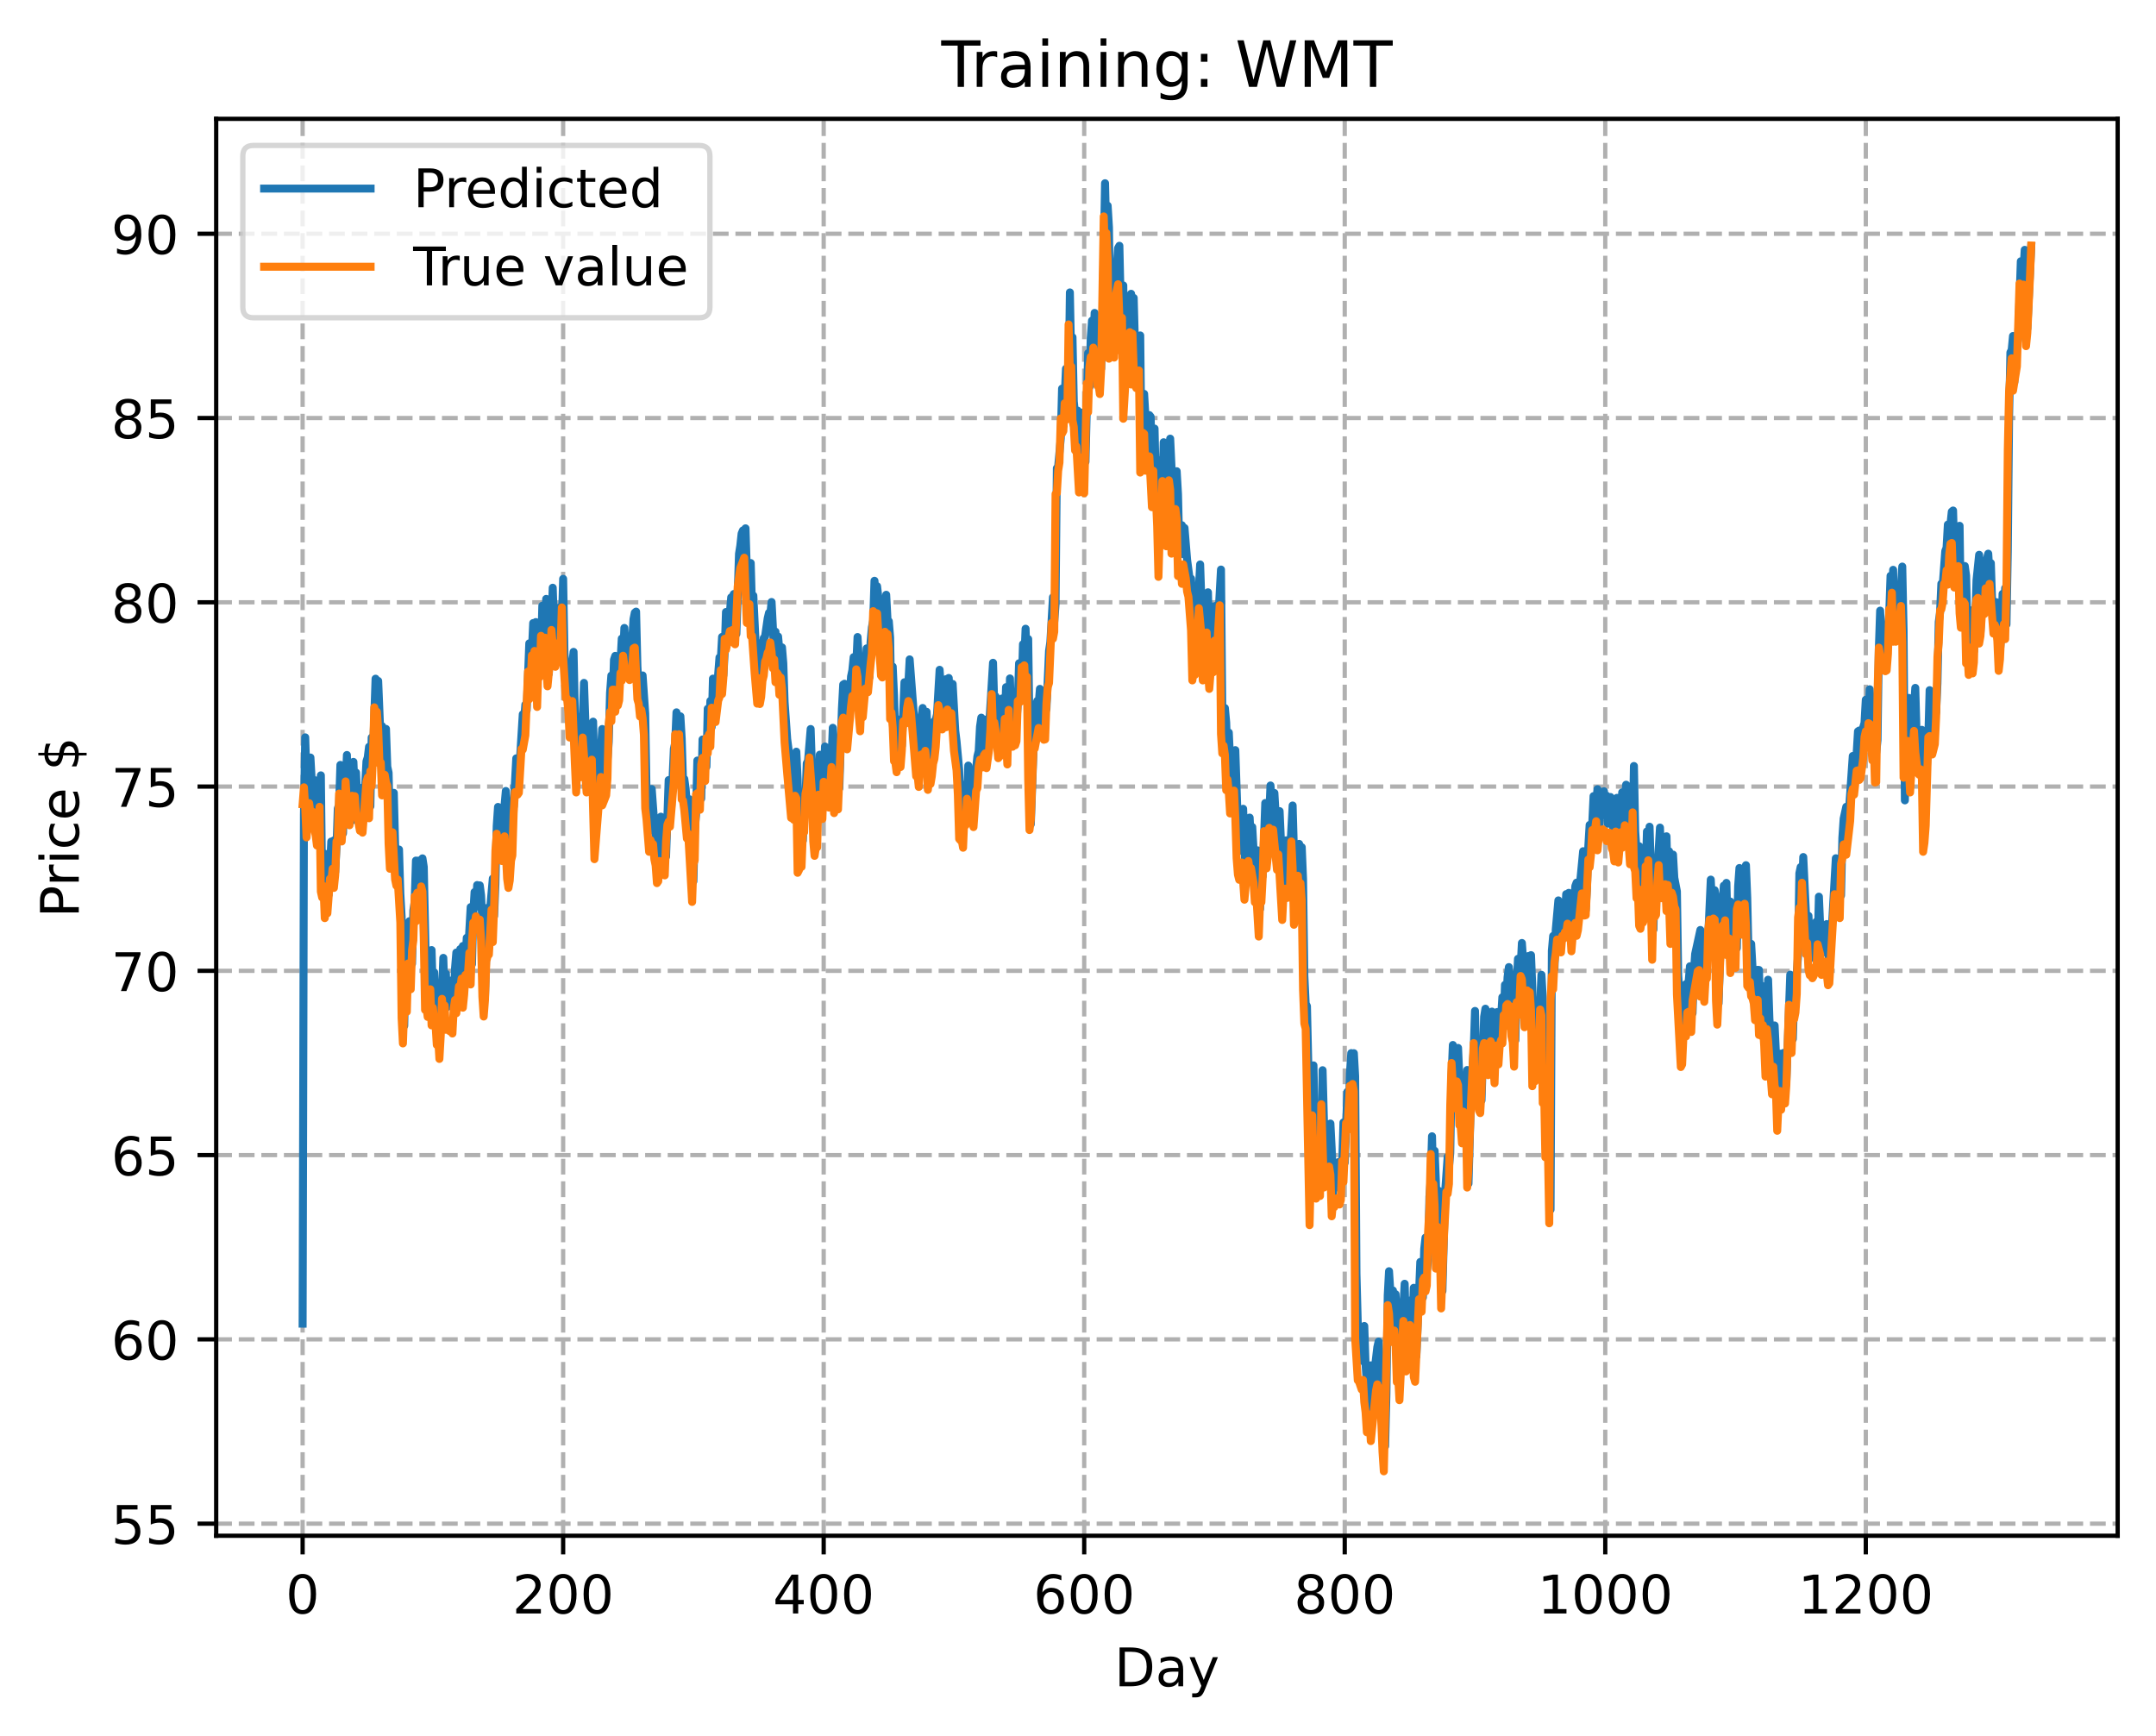 <?xml version="1.0" encoding="utf-8" standalone="no"?>
<!DOCTYPE svg PUBLIC "-//W3C//DTD SVG 1.1//EN"
  "http://www.w3.org/Graphics/SVG/1.1/DTD/svg11.dtd">
<!-- Created with matplotlib (https://matplotlib.org/) -->
<svg height="325.986pt" version="1.1" viewBox="0 0 404.923 325.986" width="404.923pt" xmlns="http://www.w3.org/2000/svg" xmlns:xlink="http://www.w3.org/1999/xlink">
 <defs>
  <style type="text/css">
*{stroke-linecap:butt;stroke-linejoin:round;}
  </style>
 </defs>
 <g id="figure_1">
  <g id="patch_1">
   <path d="M 0 325.986 
L 404.923 325.986 
L 404.923 0 
L 0 0 
z
" style="fill:#ffffff;"/>
  </g>
  <g id="axes_1">
   <g id="patch_2">
    <path d="M 40.603 288.43 
L 397.723 288.43 
L 397.723 22.318 
L 40.603 22.318 
z
" style="fill:#ffffff;"/>
   </g>
   <g id="matplotlib.axis_1">
    <g id="xtick_1">
     <g id="line2d_1">
      <path clip-path="url(#pae910c8538)" d="M 56.836 288.43 
L 56.836 22.318 
" style="fill:none;stroke:#b0b0b0;stroke-dasharray:2.96,1.28;stroke-dashoffset:0;stroke-width:0.8;"/>
     </g>
     <g id="line2d_2">
      <defs>
       <path d="M 0 0 
L 0 3.5 
" id="mcc44d62d11" style="stroke:#000000;stroke-width:0.8;"/>
      </defs>
      <g>
       <use style="stroke:#000000;stroke-width:0.8;" x="56.836" xlink:href="#mcc44d62d11" y="288.43"/>
      </g>
     </g>
     <g id="text_1">
      <!-- 0 -->
      <defs>
       <path d="M 31.781 66.406 
Q 24.172 66.406 20.328 58.906 
Q 16.5 51.422 16.5 36.375 
Q 16.5 21.391 20.328 13.891 
Q 24.172 6.391 31.781 6.391 
Q 39.453 6.391 43.281 13.891 
Q 47.125 21.391 47.125 36.375 
Q 47.125 51.422 43.281 58.906 
Q 39.453 66.406 31.781 66.406 
z
M 31.781 74.219 
Q 44.047 74.219 50.516 64.516 
Q 56.984 54.828 56.984 36.375 
Q 56.984 17.969 50.516 8.266 
Q 44.047 -1.422 31.781 -1.422 
Q 19.531 -1.422 13.062 8.266 
Q 6.594 17.969 6.594 36.375 
Q 6.594 54.828 13.062 64.516 
Q 19.531 74.219 31.781 74.219 
z
" id="DejaVuSans-48"/>
      </defs>
      <g transform="translate(53.655 303.029)scale(0.1 -0.1)">
       <use xlink:href="#DejaVuSans-48"/>
      </g>
     </g>
    </g>
    <g id="xtick_2">
     <g id="line2d_3">
      <path clip-path="url(#pae910c8538)" d="M 105.766 288.43 
L 105.766 22.318 
" style="fill:none;stroke:#b0b0b0;stroke-dasharray:2.96,1.28;stroke-dashoffset:0;stroke-width:0.8;"/>
     </g>
     <g id="line2d_4">
      <g>
       <use style="stroke:#000000;stroke-width:0.8;" x="105.766" xlink:href="#mcc44d62d11" y="288.43"/>
      </g>
     </g>
     <g id="text_2">
      <!-- 200 -->
      <defs>
       <path d="M 19.188 8.297 
L 53.609 8.297 
L 53.609 0 
L 7.328 0 
L 7.328 8.297 
Q 12.938 14.109 22.625 23.891 
Q 32.328 33.688 34.812 36.531 
Q 39.547 41.844 41.422 45.531 
Q 43.312 49.219 43.312 52.781 
Q 43.312 58.594 39.234 62.25 
Q 35.156 65.922 28.609 65.922 
Q 23.969 65.922 18.812 64.312 
Q 13.672 62.703 7.812 59.422 
L 7.812 69.391 
Q 13.766 71.781 18.938 73 
Q 24.125 74.219 28.422 74.219 
Q 39.75 74.219 46.484 68.547 
Q 53.219 62.891 53.219 53.422 
Q 53.219 48.922 51.531 44.891 
Q 49.859 40.875 45.406 35.406 
Q 44.188 33.984 37.641 27.219 
Q 31.109 20.453 19.188 8.297 
z
" id="DejaVuSans-50"/>
      </defs>
      <g transform="translate(96.223 303.029)scale(0.1 -0.1)">
       <use xlink:href="#DejaVuSans-50"/>
       <use x="63.623" xlink:href="#DejaVuSans-48"/>
       <use x="127.246" xlink:href="#DejaVuSans-48"/>
      </g>
     </g>
    </g>
    <g id="xtick_3">
     <g id="line2d_5">
      <path clip-path="url(#pae910c8538)" d="M 154.697 288.43 
L 154.697 22.318 
" style="fill:none;stroke:#b0b0b0;stroke-dasharray:2.96,1.28;stroke-dashoffset:0;stroke-width:0.8;"/>
     </g>
     <g id="line2d_6">
      <g>
       <use style="stroke:#000000;stroke-width:0.8;" x="154.697" xlink:href="#mcc44d62d11" y="288.43"/>
      </g>
     </g>
     <g id="text_3">
      <!-- 400 -->
      <defs>
       <path d="M 37.797 64.312 
L 12.891 25.391 
L 37.797 25.391 
z
M 35.203 72.906 
L 47.609 72.906 
L 47.609 25.391 
L 58.016 25.391 
L 58.016 17.188 
L 47.609 17.188 
L 47.609 0 
L 37.797 0 
L 37.797 17.188 
L 4.891 17.188 
L 4.891 26.703 
z
" id="DejaVuSans-52"/>
      </defs>
      <g transform="translate(145.153 303.029)scale(0.1 -0.1)">
       <use xlink:href="#DejaVuSans-52"/>
       <use x="63.623" xlink:href="#DejaVuSans-48"/>
       <use x="127.246" xlink:href="#DejaVuSans-48"/>
      </g>
     </g>
    </g>
    <g id="xtick_4">
     <g id="line2d_7">
      <path clip-path="url(#pae910c8538)" d="M 203.628 288.43 
L 203.628 22.318 
" style="fill:none;stroke:#b0b0b0;stroke-dasharray:2.96,1.28;stroke-dashoffset:0;stroke-width:0.8;"/>
     </g>
     <g id="line2d_8">
      <g>
       <use style="stroke:#000000;stroke-width:0.8;" x="203.628" xlink:href="#mcc44d62d11" y="288.43"/>
      </g>
     </g>
     <g id="text_4">
      <!-- 600 -->
      <defs>
       <path d="M 33.016 40.375 
Q 26.375 40.375 22.484 35.828 
Q 18.609 31.297 18.609 23.391 
Q 18.609 15.531 22.484 10.953 
Q 26.375 6.391 33.016 6.391 
Q 39.656 6.391 43.531 10.953 
Q 47.406 15.531 47.406 23.391 
Q 47.406 31.297 43.531 35.828 
Q 39.656 40.375 33.016 40.375 
z
M 52.594 71.297 
L 52.594 62.312 
Q 48.875 64.062 45.094 64.984 
Q 41.312 65.922 37.594 65.922 
Q 27.828 65.922 22.672 59.328 
Q 17.531 52.734 16.797 39.406 
Q 19.672 43.656 24.016 45.922 
Q 28.375 48.188 33.594 48.188 
Q 44.578 48.188 50.953 41.516 
Q 57.328 34.859 57.328 23.391 
Q 57.328 12.156 50.688 5.359 
Q 44.047 -1.422 33.016 -1.422 
Q 20.359 -1.422 13.672 8.266 
Q 6.984 17.969 6.984 36.375 
Q 6.984 53.656 15.188 63.938 
Q 23.391 74.219 37.203 74.219 
Q 40.922 74.219 44.703 73.484 
Q 48.484 72.75 52.594 71.297 
z
" id="DejaVuSans-54"/>
      </defs>
      <g transform="translate(194.084 303.029)scale(0.1 -0.1)">
       <use xlink:href="#DejaVuSans-54"/>
       <use x="63.623" xlink:href="#DejaVuSans-48"/>
       <use x="127.246" xlink:href="#DejaVuSans-48"/>
      </g>
     </g>
    </g>
    <g id="xtick_5">
     <g id="line2d_9">
      <path clip-path="url(#pae910c8538)" d="M 252.558 288.43 
L 252.558 22.318 
" style="fill:none;stroke:#b0b0b0;stroke-dasharray:2.96,1.28;stroke-dashoffset:0;stroke-width:0.8;"/>
     </g>
     <g id="line2d_10">
      <g>
       <use style="stroke:#000000;stroke-width:0.8;" x="252.558" xlink:href="#mcc44d62d11" y="288.43"/>
      </g>
     </g>
     <g id="text_5">
      <!-- 800 -->
      <defs>
       <path d="M 31.781 34.625 
Q 24.75 34.625 20.719 30.859 
Q 16.703 27.094 16.703 20.516 
Q 16.703 13.922 20.719 10.156 
Q 24.75 6.391 31.781 6.391 
Q 38.812 6.391 42.859 10.172 
Q 46.922 13.969 46.922 20.516 
Q 46.922 27.094 42.891 30.859 
Q 38.875 34.625 31.781 34.625 
z
M 21.922 38.812 
Q 15.578 40.375 12.031 44.719 
Q 8.5 49.078 8.5 55.328 
Q 8.5 64.062 14.719 69.141 
Q 20.953 74.219 31.781 74.219 
Q 42.672 74.219 48.875 69.141 
Q 55.078 64.062 55.078 55.328 
Q 55.078 49.078 51.531 44.719 
Q 48 40.375 41.703 38.812 
Q 48.828 37.156 52.797 32.312 
Q 56.781 27.484 56.781 20.516 
Q 56.781 9.906 50.312 4.234 
Q 43.844 -1.422 31.781 -1.422 
Q 19.734 -1.422 13.25 4.234 
Q 6.781 9.906 6.781 20.516 
Q 6.781 27.484 10.781 32.312 
Q 14.797 37.156 21.922 38.812 
z
M 18.312 54.391 
Q 18.312 48.734 21.844 45.562 
Q 25.391 42.391 31.781 42.391 
Q 38.141 42.391 41.719 45.562 
Q 45.312 48.734 45.312 54.391 
Q 45.312 60.062 41.719 63.234 
Q 38.141 66.406 31.781 66.406 
Q 25.391 66.406 21.844 63.234 
Q 18.312 60.062 18.312 54.391 
z
" id="DejaVuSans-56"/>
      </defs>
      <g transform="translate(243.015 303.029)scale(0.1 -0.1)">
       <use xlink:href="#DejaVuSans-56"/>
       <use x="63.623" xlink:href="#DejaVuSans-48"/>
       <use x="127.246" xlink:href="#DejaVuSans-48"/>
      </g>
     </g>
    </g>
    <g id="xtick_6">
     <g id="line2d_11">
      <path clip-path="url(#pae910c8538)" d="M 301.489 288.43 
L 301.489 22.318 
" style="fill:none;stroke:#b0b0b0;stroke-dasharray:2.96,1.28;stroke-dashoffset:0;stroke-width:0.8;"/>
     </g>
     <g id="line2d_12">
      <g>
       <use style="stroke:#000000;stroke-width:0.8;" x="301.489" xlink:href="#mcc44d62d11" y="288.43"/>
      </g>
     </g>
     <g id="text_6">
      <!-- 1000 -->
      <defs>
       <path d="M 12.406 8.297 
L 28.516 8.297 
L 28.516 63.922 
L 10.984 60.406 
L 10.984 69.391 
L 28.422 72.906 
L 38.281 72.906 
L 38.281 8.297 
L 54.391 8.297 
L 54.391 0 
L 12.406 0 
z
" id="DejaVuSans-49"/>
      </defs>
      <g transform="translate(288.764 303.029)scale(0.1 -0.1)">
       <use xlink:href="#DejaVuSans-49"/>
       <use x="63.623" xlink:href="#DejaVuSans-48"/>
       <use x="127.246" xlink:href="#DejaVuSans-48"/>
       <use x="190.869" xlink:href="#DejaVuSans-48"/>
      </g>
     </g>
    </g>
    <g id="xtick_7">
     <g id="line2d_13">
      <path clip-path="url(#pae910c8538)" d="M 350.419 288.43 
L 350.419 22.318 
" style="fill:none;stroke:#b0b0b0;stroke-dasharray:2.96,1.28;stroke-dashoffset:0;stroke-width:0.8;"/>
     </g>
     <g id="line2d_14">
      <g>
       <use style="stroke:#000000;stroke-width:0.8;" x="350.419" xlink:href="#mcc44d62d11" y="288.43"/>
      </g>
     </g>
     <g id="text_7">
      <!-- 1200 -->
      <g transform="translate(337.694 303.029)scale(0.1 -0.1)">
       <use xlink:href="#DejaVuSans-49"/>
       <use x="63.623" xlink:href="#DejaVuSans-50"/>
       <use x="127.246" xlink:href="#DejaVuSans-48"/>
       <use x="190.869" xlink:href="#DejaVuSans-48"/>
      </g>
     </g>
    </g>
    <g id="text_8">
     <!-- Day -->
     <defs>
      <path d="M 19.672 64.797 
L 19.672 8.109 
L 31.594 8.109 
Q 46.688 8.109 53.688 14.938 
Q 60.688 21.781 60.688 36.531 
Q 60.688 51.172 53.688 57.984 
Q 46.688 64.797 31.594 64.797 
z
M 9.812 72.906 
L 30.078 72.906 
Q 51.266 72.906 61.172 64.094 
Q 71.094 55.281 71.094 36.531 
Q 71.094 17.672 61.125 8.828 
Q 51.172 0 30.078 0 
L 9.812 0 
z
" id="DejaVuSans-68"/>
      <path d="M 34.281 27.484 
Q 23.391 27.484 19.188 25 
Q 14.984 22.516 14.984 16.5 
Q 14.984 11.719 18.141 8.906 
Q 21.297 6.109 26.703 6.109 
Q 34.188 6.109 38.703 11.406 
Q 43.219 16.703 43.219 25.484 
L 43.219 27.484 
z
M 52.203 31.203 
L 52.203 0 
L 43.219 0 
L 43.219 8.297 
Q 40.141 3.328 35.547 0.953 
Q 30.953 -1.422 24.312 -1.422 
Q 15.922 -1.422 10.953 3.297 
Q 6 8.016 6 15.922 
Q 6 25.141 12.172 29.828 
Q 18.359 34.516 30.609 34.516 
L 43.219 34.516 
L 43.219 35.406 
Q 43.219 41.609 39.141 45 
Q 35.062 48.391 27.688 48.391 
Q 23 48.391 18.547 47.266 
Q 14.109 46.141 10.016 43.891 
L 10.016 52.203 
Q 14.938 54.109 19.578 55.047 
Q 24.219 56 28.609 56 
Q 40.484 56 46.344 49.844 
Q 52.203 43.703 52.203 31.203 
z
" id="DejaVuSans-97"/>
      <path d="M 32.172 -5.078 
Q 28.375 -14.844 24.75 -17.812 
Q 21.141 -20.797 15.094 -20.797 
L 7.906 -20.797 
L 7.906 -13.281 
L 13.188 -13.281 
Q 16.891 -13.281 18.938 -11.516 
Q 21 -9.766 23.484 -3.219 
L 25.094 0.875 
L 2.984 54.688 
L 12.5 54.688 
L 29.594 11.922 
L 46.688 54.688 
L 56.203 54.688 
z
" id="DejaVuSans-121"/>
     </defs>
     <g transform="translate(209.29 316.707)scale(0.1 -0.1)">
      <use xlink:href="#DejaVuSans-68"/>
      <use x="77.002" xlink:href="#DejaVuSans-97"/>
      <use x="138.281" xlink:href="#DejaVuSans-121"/>
     </g>
    </g>
   </g>
   <g id="matplotlib.axis_2">
    <g id="ytick_1">
     <g id="line2d_15">
      <path clip-path="url(#pae910c8538)" d="M 40.603 286.163 
L 397.723 286.163 
" style="fill:none;stroke:#b0b0b0;stroke-dasharray:2.96,1.28;stroke-dashoffset:0;stroke-width:0.8;"/>
     </g>
     <g id="line2d_16">
      <defs>
       <path d="M 0 0 
L -3.5 0 
" id="m2caa52842a" style="stroke:#000000;stroke-width:0.8;"/>
      </defs>
      <g>
       <use style="stroke:#000000;stroke-width:0.8;" x="40.603" xlink:href="#m2caa52842a" y="286.163"/>
      </g>
     </g>
     <g id="text_9">
      <!-- 55 -->
      <defs>
       <path d="M 10.797 72.906 
L 49.516 72.906 
L 49.516 64.594 
L 19.828 64.594 
L 19.828 46.734 
Q 21.969 47.469 24.109 47.828 
Q 26.266 48.188 28.422 48.188 
Q 40.625 48.188 47.75 41.5 
Q 54.891 34.812 54.891 23.391 
Q 54.891 11.625 47.562 5.094 
Q 40.234 -1.422 26.906 -1.422 
Q 22.312 -1.422 17.547 -0.641 
Q 12.797 0.141 7.719 1.703 
L 7.719 11.625 
Q 12.109 9.234 16.797 8.062 
Q 21.484 6.891 26.703 6.891 
Q 35.156 6.891 40.078 11.328 
Q 45.016 15.766 45.016 23.391 
Q 45.016 31 40.078 35.438 
Q 35.156 39.891 26.703 39.891 
Q 22.75 39.891 18.812 39.016 
Q 14.891 38.141 10.797 36.281 
z
" id="DejaVuSans-53"/>
      </defs>
      <g transform="translate(20.878 289.962)scale(0.1 -0.1)">
       <use xlink:href="#DejaVuSans-53"/>
       <use x="63.623" xlink:href="#DejaVuSans-53"/>
      </g>
     </g>
    </g>
    <g id="ytick_2">
     <g id="line2d_17">
      <path clip-path="url(#pae910c8538)" d="M 40.603 251.554 
L 397.723 251.554 
" style="fill:none;stroke:#b0b0b0;stroke-dasharray:2.96,1.28;stroke-dashoffset:0;stroke-width:0.8;"/>
     </g>
     <g id="line2d_18">
      <g>
       <use style="stroke:#000000;stroke-width:0.8;" x="40.603" xlink:href="#m2caa52842a" y="251.554"/>
      </g>
     </g>
     <g id="text_10">
      <!-- 60 -->
      <g transform="translate(20.878 255.353)scale(0.1 -0.1)">
       <use xlink:href="#DejaVuSans-54"/>
       <use x="63.623" xlink:href="#DejaVuSans-48"/>
      </g>
     </g>
    </g>
    <g id="ytick_3">
     <g id="line2d_19">
      <path clip-path="url(#pae910c8538)" d="M 40.603 216.945 
L 397.723 216.945 
" style="fill:none;stroke:#b0b0b0;stroke-dasharray:2.96,1.28;stroke-dashoffset:0;stroke-width:0.8;"/>
     </g>
     <g id="line2d_20">
      <g>
       <use style="stroke:#000000;stroke-width:0.8;" x="40.603" xlink:href="#m2caa52842a" y="216.945"/>
      </g>
     </g>
     <g id="text_11">
      <!-- 65 -->
      <g transform="translate(20.878 220.744)scale(0.1 -0.1)">
       <use xlink:href="#DejaVuSans-54"/>
       <use x="63.623" xlink:href="#DejaVuSans-53"/>
      </g>
     </g>
    </g>
    <g id="ytick_4">
     <g id="line2d_21">
      <path clip-path="url(#pae910c8538)" d="M 40.603 182.336 
L 397.723 182.336 
" style="fill:none;stroke:#b0b0b0;stroke-dasharray:2.96,1.28;stroke-dashoffset:0;stroke-width:0.8;"/>
     </g>
     <g id="line2d_22">
      <g>
       <use style="stroke:#000000;stroke-width:0.8;" x="40.603" xlink:href="#m2caa52842a" y="182.336"/>
      </g>
     </g>
     <g id="text_12">
      <!-- 70 -->
      <defs>
       <path d="M 8.203 72.906 
L 55.078 72.906 
L 55.078 68.703 
L 28.609 0 
L 18.312 0 
L 43.219 64.594 
L 8.203 64.594 
z
" id="DejaVuSans-55"/>
      </defs>
      <g transform="translate(20.878 186.135)scale(0.1 -0.1)">
       <use xlink:href="#DejaVuSans-55"/>
       <use x="63.623" xlink:href="#DejaVuSans-48"/>
      </g>
     </g>
    </g>
    <g id="ytick_5">
     <g id="line2d_23">
      <path clip-path="url(#pae910c8538)" d="M 40.603 147.727 
L 397.723 147.727 
" style="fill:none;stroke:#b0b0b0;stroke-dasharray:2.96,1.28;stroke-dashoffset:0;stroke-width:0.8;"/>
     </g>
     <g id="line2d_24">
      <g>
       <use style="stroke:#000000;stroke-width:0.8;" x="40.603" xlink:href="#m2caa52842a" y="147.727"/>
      </g>
     </g>
     <g id="text_13">
      <!-- 75 -->
      <g transform="translate(20.878 151.527)scale(0.1 -0.1)">
       <use xlink:href="#DejaVuSans-55"/>
       <use x="63.623" xlink:href="#DejaVuSans-53"/>
      </g>
     </g>
    </g>
    <g id="ytick_6">
     <g id="line2d_25">
      <path clip-path="url(#pae910c8538)" d="M 40.603 113.118 
L 397.723 113.118 
" style="fill:none;stroke:#b0b0b0;stroke-dasharray:2.96,1.28;stroke-dashoffset:0;stroke-width:0.8;"/>
     </g>
     <g id="line2d_26">
      <g>
       <use style="stroke:#000000;stroke-width:0.8;" x="40.603" xlink:href="#m2caa52842a" y="113.118"/>
      </g>
     </g>
     <g id="text_14">
      <!-- 80 -->
      <g transform="translate(20.878 116.918)scale(0.1 -0.1)">
       <use xlink:href="#DejaVuSans-56"/>
       <use x="63.623" xlink:href="#DejaVuSans-48"/>
      </g>
     </g>
    </g>
    <g id="ytick_7">
     <g id="line2d_27">
      <path clip-path="url(#pae910c8538)" d="M 40.603 78.509 
L 397.723 78.509 
" style="fill:none;stroke:#b0b0b0;stroke-dasharray:2.96,1.28;stroke-dashoffset:0;stroke-width:0.8;"/>
     </g>
     <g id="line2d_28">
      <g>
       <use style="stroke:#000000;stroke-width:0.8;" x="40.603" xlink:href="#m2caa52842a" y="78.509"/>
      </g>
     </g>
     <g id="text_15">
      <!-- 85 -->
      <g transform="translate(20.878 82.309)scale(0.1 -0.1)">
       <use xlink:href="#DejaVuSans-56"/>
       <use x="63.623" xlink:href="#DejaVuSans-53"/>
      </g>
     </g>
    </g>
    <g id="ytick_8">
     <g id="line2d_29">
      <path clip-path="url(#pae910c8538)" d="M 40.603 43.9 
L 397.723 43.9 
" style="fill:none;stroke:#b0b0b0;stroke-dasharray:2.96,1.28;stroke-dashoffset:0;stroke-width:0.8;"/>
     </g>
     <g id="line2d_30">
      <g>
       <use style="stroke:#000000;stroke-width:0.8;" x="40.603" xlink:href="#m2caa52842a" y="43.9"/>
      </g>
     </g>
     <g id="text_16">
      <!-- 90 -->
      <defs>
       <path d="M 10.984 1.516 
L 10.984 10.5 
Q 14.703 8.734 18.5 7.812 
Q 22.312 6.891 25.984 6.891 
Q 35.75 6.891 40.891 13.453 
Q 46.047 20.016 46.781 33.406 
Q 43.953 29.203 39.594 26.953 
Q 35.25 24.703 29.984 24.703 
Q 19.047 24.703 12.672 31.312 
Q 6.297 37.938 6.297 49.422 
Q 6.297 60.641 12.938 67.422 
Q 19.578 74.219 30.609 74.219 
Q 43.266 74.219 49.922 64.516 
Q 56.594 54.828 56.594 36.375 
Q 56.594 19.141 48.406 8.859 
Q 40.234 -1.422 26.422 -1.422 
Q 22.703 -1.422 18.891 -0.688 
Q 15.094 0.047 10.984 1.516 
z
M 30.609 32.422 
Q 37.25 32.422 41.125 36.953 
Q 45.016 41.5 45.016 49.422 
Q 45.016 57.281 41.125 61.844 
Q 37.25 66.406 30.609 66.406 
Q 23.969 66.406 20.094 61.844 
Q 16.219 57.281 16.219 49.422 
Q 16.219 41.5 20.094 36.953 
Q 23.969 32.422 30.609 32.422 
z
" id="DejaVuSans-57"/>
      </defs>
      <g transform="translate(20.878 47.7)scale(0.1 -0.1)">
       <use xlink:href="#DejaVuSans-57"/>
       <use x="63.623" xlink:href="#DejaVuSans-48"/>
      </g>
     </g>
    </g>
    <g id="text_17">
     <!-- Price $ -->
     <defs>
      <path d="M 19.672 64.797 
L 19.672 37.406 
L 32.078 37.406 
Q 38.969 37.406 42.719 40.969 
Q 46.484 44.531 46.484 51.125 
Q 46.484 57.672 42.719 61.234 
Q 38.969 64.797 32.078 64.797 
z
M 9.812 72.906 
L 32.078 72.906 
Q 44.344 72.906 50.609 67.359 
Q 56.891 61.812 56.891 51.125 
Q 56.891 40.328 50.609 34.812 
Q 44.344 29.297 32.078 29.297 
L 19.672 29.297 
L 19.672 0 
L 9.812 0 
z
" id="DejaVuSans-80"/>
      <path d="M 41.109 46.297 
Q 39.594 47.172 37.812 47.578 
Q 36.031 48 33.891 48 
Q 26.266 48 22.188 43.047 
Q 18.109 38.094 18.109 28.812 
L 18.109 0 
L 9.078 0 
L 9.078 54.688 
L 18.109 54.688 
L 18.109 46.188 
Q 20.953 51.172 25.484 53.578 
Q 30.031 56 36.531 56 
Q 37.453 56 38.578 55.875 
Q 39.703 55.766 41.062 55.516 
z
" id="DejaVuSans-114"/>
      <path d="M 9.422 54.688 
L 18.406 54.688 
L 18.406 0 
L 9.422 0 
z
M 9.422 75.984 
L 18.406 75.984 
L 18.406 64.594 
L 9.422 64.594 
z
" id="DejaVuSans-105"/>
      <path d="M 48.781 52.594 
L 48.781 44.188 
Q 44.969 46.297 41.141 47.344 
Q 37.312 48.391 33.406 48.391 
Q 24.656 48.391 19.812 42.844 
Q 14.984 37.312 14.984 27.297 
Q 14.984 17.281 19.812 11.734 
Q 24.656 6.203 33.406 6.203 
Q 37.312 6.203 41.141 7.25 
Q 44.969 8.297 48.781 10.406 
L 48.781 2.094 
Q 45.016 0.344 40.984 -0.531 
Q 36.969 -1.422 32.422 -1.422 
Q 20.062 -1.422 12.781 6.344 
Q 5.516 14.109 5.516 27.297 
Q 5.516 40.672 12.859 48.328 
Q 20.219 56 33.016 56 
Q 37.156 56 41.109 55.141 
Q 45.062 54.297 48.781 52.594 
z
" id="DejaVuSans-99"/>
      <path d="M 56.203 29.594 
L 56.203 25.203 
L 14.891 25.203 
Q 15.484 15.922 20.484 11.062 
Q 25.484 6.203 34.422 6.203 
Q 39.594 6.203 44.453 7.469 
Q 49.312 8.734 54.109 11.281 
L 54.109 2.781 
Q 49.266 0.734 44.188 -0.344 
Q 39.109 -1.422 33.891 -1.422 
Q 20.797 -1.422 13.156 6.188 
Q 5.516 13.812 5.516 26.812 
Q 5.516 40.234 12.766 48.109 
Q 20.016 56 32.328 56 
Q 43.359 56 49.781 48.891 
Q 56.203 41.797 56.203 29.594 
z
M 47.219 32.234 
Q 47.125 39.594 43.094 43.984 
Q 39.062 48.391 32.422 48.391 
Q 24.906 48.391 20.391 44.141 
Q 15.875 39.891 15.188 32.172 
z
" id="DejaVuSans-101"/>
      <path id="DejaVuSans-32"/>
      <path d="M 33.797 -14.703 
L 28.906 -14.703 
L 28.859 0 
Q 23.734 0.094 18.609 1.188 
Q 13.484 2.297 8.297 4.5 
L 8.297 13.281 
Q 13.281 10.156 18.375 8.562 
Q 23.484 6.984 28.906 6.938 
L 28.906 29.203 
Q 18.109 30.953 13.203 35.156 
Q 8.297 39.359 8.297 46.688 
Q 8.297 54.641 13.625 59.219 
Q 18.953 63.812 28.906 64.5 
L 28.906 75.984 
L 33.797 75.984 
L 33.797 64.656 
Q 38.328 64.453 42.578 63.688 
Q 46.828 62.938 50.875 61.625 
L 50.875 53.078 
Q 46.828 55.125 42.547 56.25 
Q 38.281 57.375 33.797 57.562 
L 33.797 36.719 
Q 44.875 35.016 50.094 30.609 
Q 55.328 26.219 55.328 18.609 
Q 55.328 10.359 49.781 5.594 
Q 44.234 0.828 33.797 0.094 
z
M 28.906 37.594 
L 28.906 57.625 
Q 23.25 56.984 20.266 54.391 
Q 17.281 51.812 17.281 47.516 
Q 17.281 43.312 20.031 40.969 
Q 22.797 38.625 28.906 37.594 
z
M 33.797 28.219 
L 33.797 7.078 
Q 39.984 7.906 43.141 10.594 
Q 46.297 13.281 46.297 17.672 
Q 46.297 21.969 43.281 24.5 
Q 40.281 27.047 33.797 28.219 
z
" id="DejaVuSans-36"/>
     </defs>
     <g transform="translate(14.798 172.342)rotate(-90)scale(0.1 -0.1)">
      <use xlink:href="#DejaVuSans-80"/>
      <use x="58.553" xlink:href="#DejaVuSans-114"/>
      <use x="99.666" xlink:href="#DejaVuSans-105"/>
      <use x="127.449" xlink:href="#DejaVuSans-99"/>
      <use x="182.43" xlink:href="#DejaVuSans-101"/>
      <use x="243.953" xlink:href="#DejaVuSans-32"/>
      <use x="275.74" xlink:href="#DejaVuSans-36"/>
     </g>
    </g>
   </g>
   <g id="line2d_31">
    <path clip-path="url(#pae910c8538)" d="M 56.836 248.602 
L 57.081 152.972 
L 57.325 138.487 
L 57.814 154.378 
L 58.304 142.272 
L 58.793 151.111 
L 59.038 146.492 
L 59.282 151.94 
L 59.772 157.972 
L 60.016 148.529 
L 60.261 145.622 
L 60.506 166.817 
L 60.75 165.099 
L 60.995 160.334 
L 61.24 167.747 
L 61.484 164.048 
L 61.729 168.026 
L 62.218 158.052 
L 62.463 162.393 
L 62.708 157.84 
L 62.952 163.806 
L 63.197 159.116 
L 63.441 151.856 
L 63.686 151.152 
L 63.931 143.66 
L 64.175 153.721 
L 64.42 156.511 
L 64.665 149.704 
L 64.909 147.984 
L 65.154 141.796 
L 65.399 151.301 
L 65.643 153.35 
L 65.888 154.308 
L 66.133 146.252 
L 66.377 143.093 
L 66.622 149.143 
L 66.867 145.096 
L 67.111 150.204 
L 67.356 152.183 
L 67.845 153.785 
L 68.09 147.926 
L 68.335 152.325 
L 68.824 142.977 
L 69.069 142.237 
L 69.313 140.251 
L 69.558 151.448 
L 69.802 138.53 
L 70.047 141.972 
L 70.536 127.469 
L 70.781 132.445 
L 71.026 127.886 
L 71.515 139.895 
L 71.76 136.38 
L 72.004 146.594 
L 72.249 142.705 
L 72.494 136.896 
L 72.738 143.977 
L 72.983 145.132 
L 73.228 155.693 
L 73.472 159.948 
L 73.962 148.906 
L 74.206 158.614 
L 74.696 164.957 
L 74.94 159.549 
L 75.185 167.819 
L 75.429 172.201 
L 75.674 191.253 
L 75.919 192.654 
L 76.163 181.476 
L 76.408 184.224 
L 76.653 185.276 
L 76.897 173.013 
L 77.142 178.698 
L 77.387 180.988 
L 77.631 171.02 
L 77.876 169.424 
L 78.121 161.628 
L 78.365 170.114 
L 78.61 161.63 
L 78.855 166.499 
L 79.099 168.058 
L 79.344 161.212 
L 79.589 162.819 
L 80.078 186.156 
L 80.323 183.641 
L 80.567 185.621 
L 81.056 178.434 
L 81.301 186.967 
L 81.546 182.606 
L 81.79 188.106 
L 82.035 188.32 
L 82.28 192.305 
L 82.524 187.199 
L 82.769 193.331 
L 83.258 179.902 
L 83.503 187.007 
L 83.748 182.872 
L 83.992 189.125 
L 84.237 184.992 
L 84.482 187.411 
L 84.726 188.336 
L 84.971 184.073 
L 85.216 189.415 
L 85.46 181.841 
L 85.705 178.902 
L 85.95 185.449 
L 86.194 180.792 
L 86.439 178.256 
L 86.684 181.652 
L 86.928 177.67 
L 87.173 184.681 
L 87.662 176.125 
L 87.907 178.951 
L 88.396 170.369 
L 88.641 181.087 
L 88.885 171.543 
L 89.13 167.536 
L 89.375 170.324 
L 89.619 166.224 
L 89.864 170.156 
L 90.109 166.281 
L 90.353 168.164 
L 90.598 173.254 
L 90.843 185.968 
L 91.087 187.229 
L 91.577 170.493 
L 91.821 170.835 
L 92.066 170.546 
L 92.555 165 
L 92.8 172.039 
L 93.044 166.005 
L 93.289 155.162 
L 93.534 151.551 
L 93.778 155.403 
L 94.023 156.413 
L 94.268 158.451 
L 94.512 158.952 
L 94.757 151.306 
L 95.002 148.556 
L 95.491 160.352 
L 95.736 163.375 
L 96.225 152.307 
L 96.47 151.536 
L 96.959 142.428 
L 97.204 145.785 
L 97.448 144.565 
L 97.693 142.026 
L 98.182 134.145 
L 98.427 135.381 
L 98.672 132.332 
L 98.916 133.436 
L 99.405 120.827 
L 99.65 127.705 
L 100.139 117.018 
L 100.384 119.71 
L 100.629 116.836 
L 100.873 119.194 
L 101.118 127.321 
L 101.363 119.484 
L 101.607 123.126 
L 101.852 113.768 
L 102.097 120.391 
L 102.586 112.478 
L 103.075 126.529 
L 103.32 120.315 
L 103.565 117.167 
L 103.809 110.384 
L 104.054 117.732 
L 104.299 114.928 
L 104.543 121.542 
L 105.032 114.116 
L 105.277 119.167 
L 105.522 117.313 
L 105.766 108.715 
L 106.011 122.556 
L 106.256 126.275 
L 106.5 127.623 
L 106.745 126.384 
L 106.99 128.334 
L 107.234 134.009 
L 107.479 124.816 
L 107.724 122.43 
L 107.968 134.102 
L 108.213 138.076 
L 108.458 143.882 
L 108.702 135.779 
L 108.947 134.618 
L 109.192 142.209 
L 109.681 128.256 
L 110.17 142.143 
L 110.415 143.591 
L 110.66 140.424 
L 110.904 143.167 
L 111.149 140.402 
L 111.393 135.536 
L 111.883 155.148 
L 112.372 145.541 
L 112.617 144.803 
L 113.106 136.919 
L 113.351 146.043 
L 113.84 141.934 
L 114.085 142.699 
L 114.329 139.341 
L 114.574 130.115 
L 114.819 126.872 
L 115.063 131.646 
L 115.308 123.912 
L 115.553 123.18 
L 115.797 130.875 
L 116.042 125.426 
L 116.287 128.911 
L 116.776 119.935 
L 117.02 123.908 
L 117.265 117.938 
L 117.51 122.324 
L 117.999 125.46 
L 118.244 123.305 
L 118.488 124.227 
L 118.978 116.283 
L 119.222 115.072 
L 119.467 114.866 
L 119.712 125.094 
L 119.956 129.792 
L 120.201 129.307 
L 120.446 130.861 
L 120.69 126.856 
L 121.18 133.98 
L 121.424 148.816 
L 121.669 150.437 
L 121.914 154.141 
L 122.158 155.939 
L 122.403 148.189 
L 122.892 154.916 
L 123.626 160.941 
L 124.115 153.385 
L 124.36 157.713 
L 124.605 155.319 
L 124.849 159.182 
L 125.094 160.883 
L 125.583 146.506 
L 125.828 147.022 
L 126.073 151.645 
L 126.562 140.644 
L 126.807 139.58 
L 127.051 133.786 
L 127.541 139.483 
L 127.785 134.532 
L 128.03 138.703 
L 128.275 146.593 
L 128.519 146.291 
L 128.764 148.066 
L 129.253 154.203 
L 129.498 150.115 
L 129.742 155.722 
L 129.987 158.153 
L 130.232 165.513 
L 130.476 155.768 
L 130.721 153.131 
L 130.966 142.841 
L 131.21 143.576 
L 131.455 148.975 
L 131.7 149.983 
L 131.944 138.89 
L 132.189 139.518 
L 132.434 140.807 
L 132.678 143.991 
L 132.923 133.11 
L 133.168 137.705 
L 133.412 131.638 
L 133.657 136.565 
L 133.902 127.455 
L 134.391 131.054 
L 134.636 132.575 
L 134.88 126.647 
L 135.125 123.476 
L 135.369 123.991 
L 135.614 119.618 
L 135.859 126.834 
L 136.103 122.513 
L 136.348 114.939 
L 136.593 119.655 
L 136.837 116.167 
L 137.082 114.929 
L 137.327 112.192 
L 137.571 112.099 
L 137.816 111.564 
L 138.305 119.054 
L 138.795 104.016 
L 139.039 102.482 
L 139.284 100.216 
L 139.529 99.63 
L 139.773 99.551 
L 140.018 99.23 
L 140.507 114.989 
L 140.752 107.945 
L 140.996 105.746 
L 141.241 114.383 
L 141.486 111.864 
L 141.975 122.061 
L 142.464 127.586 
L 142.709 120.812 
L 142.954 127.368 
L 143.443 119.834 
L 143.688 119.555 
L 144.177 116.146 
L 144.422 115.104 
L 144.666 115.454 
L 144.911 113.064 
L 145.4 122.544 
L 145.645 118.637 
L 145.89 124.201 
L 146.134 119.542 
L 146.379 122.219 
L 146.624 127.124 
L 146.868 121.585 
L 147.113 124.557 
L 147.357 131.836 
L 147.847 138.812 
L 148.091 140.693 
L 148.825 149.734 
L 149.07 141.858 
L 149.315 146.731 
L 149.559 141.178 
L 149.804 146.333 
L 150.049 158.633 
L 150.293 155.642 
L 150.538 155.161 
L 150.783 157.874 
L 151.027 150.729 
L 151.272 150.041 
L 151.517 143.364 
L 151.761 142.89 
L 152.251 136.916 
L 152.495 144.23 
L 152.74 146.936 
L 152.984 158.246 
L 153.229 158.079 
L 153.474 151.839 
L 153.718 150.711 
L 153.963 141.738 
L 154.208 148.57 
L 154.452 144.095 
L 154.697 149.605 
L 154.942 140.204 
L 155.186 144.622 
L 155.431 141.924 
L 155.92 148.73 
L 156.41 136.692 
L 156.899 148.956 
L 157.144 143.784 
L 157.388 141.545 
L 157.633 148.065 
L 158.122 133.126 
L 158.367 128.567 
L 158.612 128.418 
L 158.856 134.426 
L 159.101 135.863 
L 159.345 136.514 
L 159.835 127.067 
L 160.079 125.899 
L 160.324 123.422 
L 160.569 127.874 
L 160.813 124.991 
L 161.058 119.643 
L 161.792 133.308 
L 162.037 123.809 
L 162.281 129.887 
L 162.771 121.774 
L 163.015 126.702 
L 163.26 127.266 
L 163.505 120.608 
L 163.749 117.842 
L 163.994 116.569 
L 164.239 109.077 
L 164.483 112.056 
L 164.728 110.096 
L 164.972 112.277 
L 165.706 123.682 
L 165.951 124.299 
L 166.196 115.713 
L 166.44 111.706 
L 166.685 116.423 
L 166.93 116.68 
L 167.174 119.729 
L 167.419 134.522 
L 167.664 125.201 
L 167.908 130.625 
L 168.153 139.328 
L 168.642 140.758 
L 168.887 135.147 
L 169.376 140.067 
L 169.866 128.134 
L 170.355 133.048 
L 170.844 123.842 
L 171.578 133.513 
L 172.312 140.729 
L 172.557 137.583 
L 172.801 141.608 
L 173.046 135.18 
L 173.291 132.968 
L 173.535 138.563 
L 174.025 133.682 
L 174.514 144.093 
L 174.759 139.538 
L 175.003 141.858 
L 175.493 135.447 
L 175.737 135.211 
L 175.982 134.144 
L 176.471 125.798 
L 176.96 133.316 
L 177.205 133.895 
L 177.45 128.617 
L 177.694 127.553 
L 177.939 132.144 
L 178.184 127.331 
L 178.428 131.666 
L 178.673 132.969 
L 178.918 128.451 
L 179.407 137.224 
L 179.652 139.243 
L 180.141 144.502 
L 180.386 152.704 
L 180.63 153.516 
L 180.875 150.214 
L 181.12 154.496 
L 181.364 147.289 
L 181.609 150.37 
L 181.854 143.783 
L 182.098 148.888 
L 182.343 150.949 
L 182.588 151.97 
L 182.832 146.385 
L 183.077 149.79 
L 183.321 144.35 
L 183.566 142.058 
L 183.811 141.07 
L 184.055 136.501 
L 184.3 134.787 
L 184.789 141.644 
L 185.034 136.715 
L 185.279 135.12 
L 185.523 140.428 
L 186.502 124.478 
L 186.747 132.918 
L 186.991 130.787 
L 187.725 139.255 
L 187.97 136.068 
L 188.215 131.18 
L 188.459 135.734 
L 188.704 136.262 
L 188.948 129.057 
L 189.438 140.154 
L 189.682 127.421 
L 189.927 135.869 
L 190.172 130.664 
L 190.416 137.406 
L 190.661 132.095 
L 190.906 135.843 
L 191.15 131.966 
L 191.395 124.568 
L 191.64 124.773 
L 191.884 129.168 
L 192.129 120.989 
L 192.374 124.16 
L 192.618 118.084 
L 192.863 125.581 
L 193.108 120.016 
L 193.597 154.801 
L 194.331 134.525 
L 194.575 132.414 
L 194.82 131.62 
L 195.065 132.369 
L 195.309 129.38 
L 195.554 135.697 
L 196.043 131.62 
L 196.288 133.731 
L 196.533 133.182 
L 197.022 122.253 
L 197.267 120.585 
L 197.756 112.172 
L 198.001 116.804 
L 198.245 113.512 
L 198.49 87.93 
L 198.735 87.62 
L 199.224 82.353 
L 199.469 72.985 
L 199.713 79.984 
L 200.203 69.249 
L 200.447 75.611 
L 200.692 73.518 
L 200.936 54.919 
L 201.181 67.757 
L 201.426 63.332 
L 201.67 75.397 
L 201.915 77.814 
L 202.16 82.281 
L 202.404 77.124 
L 202.649 85.223 
L 202.894 87.509 
L 203.138 77.503 
L 203.383 81.106 
L 203.628 78.763 
L 203.872 86.718 
L 204.362 66.321 
L 204.606 72.731 
L 204.851 63.514 
L 205.096 60.219 
L 205.34 65.093 
L 205.585 58.769 
L 205.83 63.985 
L 206.074 59.897 
L 206.319 66.542 
L 206.563 64.643 
L 206.808 69.222 
L 207.053 61.253 
L 207.542 34.414 
L 207.787 44.876 
L 208.031 38.631 
L 208.276 42.721 
L 208.521 62.923 
L 208.765 55.044 
L 209.01 62.001 
L 209.255 62.956 
L 209.499 64.487 
L 209.744 50.109 
L 209.989 46.609 
L 210.233 46.16 
L 210.478 57.063 
L 210.723 60.361 
L 210.967 53.603 
L 211.212 73.061 
L 211.457 67.395 
L 211.701 64.439 
L 211.946 58.363 
L 212.435 55.177 
L 212.68 68.157 
L 212.924 55.953 
L 213.169 65.224 
L 213.414 68.622 
L 213.658 70.341 
L 214.148 63.003 
L 214.392 85.962 
L 214.882 73.972 
L 215.126 78.168 
L 215.371 84.443 
L 215.616 78.144 
L 215.86 77.96 
L 216.105 78.262 
L 216.35 86.535 
L 216.594 90.931 
L 216.839 80.488 
L 217.084 91.242 
L 217.328 86.337 
L 217.818 102.484 
L 218.062 93.084 
L 218.307 92.345 
L 218.551 83.057 
L 218.796 91.685 
L 219.041 94.461 
L 219.285 99.305 
L 219.53 85.014 
L 219.775 82.384 
L 220.019 87.654 
L 220.264 97.67 
L 220.509 93.963 
L 220.753 98.666 
L 220.998 88.502 
L 221.243 92.798 
L 221.487 103.233 
L 221.732 99.301 
L 221.977 98.642 
L 222.221 104.08 
L 222.466 99.158 
L 222.955 105.137 
L 223.445 108.866 
L 223.689 108.668 
L 223.934 113.02 
L 224.179 122.607 
L 224.423 116.726 
L 224.668 120.38 
L 225.402 106.008 
L 225.646 113.21 
L 225.891 115.215 
L 226.136 123.009 
L 226.87 111.24 
L 227.114 121.096 
L 227.359 125.656 
L 227.848 113.913 
L 228.093 121.364 
L 228.338 113.791 
L 228.582 120.358 
L 229.316 106.972 
L 229.561 134.231 
L 229.806 136.523 
L 230.05 132.982 
L 230.295 135.675 
L 230.539 143.364 
L 230.784 137.583 
L 231.273 148.195 
L 231.518 141.644 
L 231.763 145.508 
L 232.007 140.886 
L 232.497 155.441 
L 232.986 159.793 
L 233.231 154.003 
L 233.475 151.9 
L 233.965 164.859 
L 234.454 154.852 
L 234.699 153.557 
L 234.943 158.464 
L 235.188 155.32 
L 235.433 159.597 
L 235.677 161.565 
L 235.922 164.76 
L 236.167 159.701 
L 236.411 167.644 
L 236.656 170.714 
L 236.9 162.277 
L 237.145 164.558 
L 237.634 150.817 
L 237.879 158.138 
L 238.124 159.276 
L 238.613 147.522 
L 239.102 154.296 
L 239.347 148.928 
L 239.836 157.336 
L 240.081 159.884 
L 240.326 152.341 
L 241.06 169.025 
L 241.304 160.409 
L 241.549 157.828 
L 241.794 163.334 
L 242.038 164.791 
L 242.772 151.284 
L 243.261 168.664 
L 243.751 161.512 
L 243.995 158.493 
L 244.24 163.79 
L 244.485 159.113 
L 244.729 165.086 
L 244.974 183.234 
L 245.219 188.471 
L 245.463 188.963 
L 245.708 199.715 
L 245.953 221.963 
L 246.197 221.416 
L 246.687 200.095 
L 246.931 212.222 
L 247.176 214.716 
L 247.421 221.169 
L 247.665 211.545 
L 247.91 208.473 
L 248.155 220.84 
L 248.399 201 
L 248.888 219.501 
L 249.133 213.574 
L 249.378 217.701 
L 249.867 211.014 
L 250.112 215.835 
L 250.356 224.383 
L 250.601 218.439 
L 250.846 223.085 
L 251.09 219.101 
L 251.335 218.268 
L 251.824 222.211 
L 252.069 219.138 
L 252.314 210.81 
L 252.558 218.358 
L 253.048 205.063 
L 253.292 210.118 
L 253.537 201.568 
L 253.782 197.786 
L 254.026 201.482 
L 254.271 197.803 
L 254.515 202.168 
L 254.76 239.175 
L 255.005 248.591 
L 255.494 253.743 
L 255.739 255.345 
L 255.983 255.648 
L 256.228 249.039 
L 256.473 256.406 
L 256.962 263.136 
L 257.451 256.431 
L 257.696 265.671 
L 258.185 257.26 
L 258.675 253.029 
L 258.919 251.967 
L 259.164 258.86 
L 259.409 255.266 
L 259.898 267.84 
L 260.143 271.609 
L 260.387 261.744 
L 260.632 243.3 
L 260.876 238.752 
L 261.366 246.355 
L 261.61 242.372 
L 261.855 248.126 
L 262.1 243.062 
L 262.344 247.159 
L 262.589 254.394 
L 262.834 250.612 
L 263.078 257.156 
L 263.323 250.082 
L 263.812 241.108 
L 264.057 249.804 
L 264.302 253.641 
L 264.546 247.756 
L 264.791 252.93 
L 265.036 244.177 
L 265.28 248.713 
L 265.525 241.868 
L 265.77 252.842 
L 266.014 254.702 
L 266.748 237.007 
L 266.993 242.426 
L 267.237 243.675 
L 267.482 234.58 
L 267.727 232.431 
L 267.971 238.669 
L 268.216 236.684 
L 268.461 224.779 
L 268.705 221.564 
L 268.95 213.408 
L 269.195 222.862 
L 269.439 216.121 
L 269.684 221.979 
L 269.929 232.231 
L 270.173 223.621 
L 270.418 234.95 
L 270.663 228.678 
L 270.907 242.465 
L 271.397 224.077 
L 271.886 217.261 
L 272.131 219.284 
L 272.375 216.583 
L 272.62 202.244 
L 272.864 196.264 
L 273.354 206.131 
L 273.598 203.688 
L 273.843 196.815 
L 274.088 202.455 
L 274.332 210.76 
L 274.577 207.66 
L 274.822 212.758 
L 275.066 203.09 
L 275.311 205.951 
L 275.556 200.962 
L 275.8 222.299 
L 276.29 205.187 
L 276.779 197.238 
L 277.024 189.868 
L 277.268 201.518 
L 277.513 203.541 
L 277.758 201.113 
L 278.247 206.667 
L 278.736 190.971 
L 278.981 189.45 
L 279.225 196.375 
L 279.47 198.792 
L 279.959 194.829 
L 280.204 189.992 
L 280.449 193.943 
L 280.693 195.737 
L 280.938 199.059 
L 281.183 190.073 
L 281.672 195.251 
L 282.161 187.289 
L 282.406 192.46 
L 282.651 184.966 
L 282.895 188.163 
L 283.14 183.508 
L 283.385 181.632 
L 283.629 187.413 
L 283.874 182.961 
L 284.118 190.614 
L 284.363 191.451 
L 284.608 195.371 
L 284.852 184.869 
L 285.097 180.076 
L 285.342 186.611 
L 285.831 177.103 
L 286.565 187.693 
L 287.054 179.56 
L 287.299 182.393 
L 287.544 179.386 
L 287.788 185.582 
L 288.033 198.985 
L 288.278 192.092 
L 288.522 198.982 
L 288.767 195.199 
L 289.012 194.415 
L 289.501 183.077 
L 289.746 187.298 
L 289.99 204.905 
L 290.235 197.849 
L 290.479 211.248 
L 290.724 203.335 
L 290.969 210.448 
L 291.213 227.183 
L 291.458 178.564 
L 291.703 175.783 
L 291.947 181.958 
L 292.192 174.594 
L 292.681 169.108 
L 292.926 173.685 
L 293.171 171.591 
L 293.415 175.502 
L 293.66 169.924 
L 293.905 173.06 
L 294.149 167.929 
L 294.394 171.112 
L 294.639 167.689 
L 294.883 170.857 
L 295.128 168.333 
L 295.373 173.516 
L 295.862 166.426 
L 296.106 165.772 
L 296.351 172.738 
L 296.596 167.476 
L 297.33 159.868 
L 297.574 167.894 
L 297.819 170.93 
L 298.064 166.527 
L 298.308 158.904 
L 298.553 154.928 
L 298.798 159.853 
L 299.287 149.522 
L 299.532 154.06 
L 300.021 148.222 
L 300.266 156.259 
L 300.755 148.828 
L 301 152.877 
L 301.244 148.607 
L 301.489 152.756 
L 301.734 149.439 
L 301.978 154.703 
L 302.223 150.35 
L 302.467 149.689 
L 302.957 155.38 
L 303.201 157.595 
L 303.446 158.335 
L 303.691 149.846 
L 303.935 156.869 
L 304.18 158.99 
L 304.669 148.807 
L 304.914 154.331 
L 305.403 147.379 
L 305.648 150.744 
L 305.893 148.863 
L 306.382 160.44 
L 306.627 157.423 
L 306.871 143.866 
L 307.116 156.165 
L 307.605 163.499 
L 307.85 158.923 
L 308.094 167.15 
L 308.339 169.036 
L 308.584 164.561 
L 308.828 168.087 
L 309.073 164.67 
L 309.318 156.151 
L 309.562 160.556 
L 309.807 155.267 
L 310.052 163.211 
L 310.296 165.858 
L 310.541 174.585 
L 310.786 161.694 
L 311.03 167.91 
L 311.764 155.435 
L 312.009 162.964 
L 312.254 165.136 
L 312.498 160.728 
L 312.988 157.069 
L 313.232 166.339 
L 313.477 159.875 
L 313.966 172.749 
L 314.211 160.501 
L 314.455 164.843 
L 314.945 167.419 
L 315.189 183.203 
L 315.923 194.541 
L 316.413 185.795 
L 316.657 184.811 
L 316.902 191.086 
L 317.147 184.397 
L 317.391 181.478 
L 317.881 190.287 
L 318.125 182.671 
L 318.37 179.16 
L 319.349 174.661 
L 319.593 183.302 
L 319.838 179.075 
L 320.082 177.198 
L 320.327 183.248 
L 320.572 176.482 
L 320.816 176.101 
L 321.306 165.204 
L 321.795 175.797 
L 322.04 167.197 
L 322.284 168.772 
L 322.529 186.809 
L 322.774 188.452 
L 323.263 173.522 
L 323.752 166.339 
L 323.997 170.815 
L 324.242 165.818 
L 324.486 175.31 
L 324.976 169.326 
L 325.22 178.126 
L 325.71 171.576 
L 326.199 178.073 
L 326.443 166.441 
L 326.688 163.02 
L 326.933 169.084 
L 327.177 171.535 
L 327.422 171.557 
L 327.667 165.18 
L 327.911 162.491 
L 328.156 168.642 
L 328.401 179.664 
L 328.645 181.599 
L 328.89 177.268 
L 329.135 181.623 
L 329.379 183.612 
L 329.624 184.152 
L 329.869 187.434 
L 330.113 182.148 
L 330.358 182.173 
L 330.603 191.334 
L 330.847 185.118 
L 331.092 189.239 
L 331.337 185.299 
L 331.826 196.969 
L 332.07 184.003 
L 332.315 191.341 
L 333.049 200.933 
L 333.294 192.593 
L 333.538 197.72 
L 333.783 199.534 
L 334.028 207.236 
L 334.272 200.561 
L 334.517 197.881 
L 334.762 204.774 
L 335.006 197.741 
L 335.251 201.766 
L 335.496 203.14 
L 336.23 183.057 
L 336.474 193.503 
L 336.719 195.141 
L 336.964 186.955 
L 337.208 186.007 
L 337.698 179.472 
L 337.942 164.007 
L 338.187 162.847 
L 338.431 167.431 
L 338.676 160.962 
L 339.41 176.361 
L 339.655 172 
L 339.899 177.604 
L 340.144 178.998 
L 340.389 179.323 
L 340.633 179.921 
L 341.123 173.114 
L 341.367 178.049 
L 341.612 168.405 
L 341.857 174.06 
L 342.346 178.919 
L 342.591 174.995 
L 342.835 177.496 
L 343.08 173.552 
L 343.325 178.375 
L 343.569 180.683 
L 343.814 178.218 
L 344.792 161.191 
L 345.037 166.582 
L 345.282 162.119 
L 345.526 167.099 
L 345.771 168.178 
L 346.016 157.365 
L 346.26 153.749 
L 346.75 151.529 
L 346.994 156.079 
L 347.973 141.983 
L 348.218 142.202 
L 348.462 145.513 
L 348.952 137.355 
L 349.196 137.198 
L 349.441 143.266 
L 349.93 136.6 
L 350.175 135.79 
L 350.419 131.417 
L 350.664 131.544 
L 350.909 135.255 
L 351.153 129.454 
L 351.643 137.207 
L 351.887 139.127 
L 352.132 132.378 
L 352.377 141.343 
L 352.621 139.018 
L 352.866 121.928 
L 353.111 114.686 
L 353.355 120.106 
L 353.6 120.205 
L 353.845 122.994 
L 354.089 118.463 
L 354.334 121.417 
L 354.823 115.216 
L 355.068 108.142 
L 355.313 112.769 
L 355.557 107.022 
L 355.802 118.51 
L 356.046 113.146 
L 356.291 116.208 
L 356.536 111.321 
L 356.78 114.299 
L 357.27 106.41 
L 357.514 118.355 
L 357.759 150.319 
L 358.004 139.256 
L 358.493 131.079 
L 358.982 144.61 
L 359.472 132.995 
L 359.716 129.195 
L 359.961 138.158 
L 360.206 138.492 
L 360.45 140.454 
L 360.695 141.515 
L 360.94 137.071 
L 361.184 139.936 
L 361.429 153.242 
L 362.163 138.575 
L 362.407 129.625 
L 362.652 129.886 
L 362.897 135.452 
L 363.141 138.288 
L 363.386 134.991 
L 363.631 133.768 
L 363.875 128.309 
L 364.12 116.814 
L 364.365 115.067 
L 364.609 109.626 
L 364.854 110.052 
L 365.343 103.492 
L 365.588 102.873 
L 365.833 98.518 
L 366.077 104.626 
L 366.322 98.459 
L 366.567 96.093 
L 366.811 95.88 
L 367.056 104.804 
L 367.301 106.684 
L 367.545 100.572 
L 367.79 100.108 
L 368.034 98.754 
L 368.279 115.331 
L 368.524 115.626 
L 368.768 109.542 
L 369.013 106.306 
L 369.258 108.108 
L 369.502 118.113 
L 369.747 114.47 
L 369.992 121.589 
L 370.236 116.295 
L 370.726 122.29 
L 370.97 116.933 
L 371.215 108.958 
L 371.704 104.198 
L 371.949 118.797 
L 372.438 108.314 
L 372.683 106.205 
L 372.928 112.429 
L 373.172 104.935 
L 373.417 103.988 
L 373.662 108.073 
L 373.906 105.755 
L 374.151 113.392 
L 374.64 118.11 
L 374.885 113.08 
L 375.374 118.123 
L 375.619 122.374 
L 375.863 119.226 
L 376.108 111.531 
L 376.353 115.376 
L 376.597 110.455 
L 376.842 117.286 
L 377.087 103.527 
L 377.331 78.24 
L 377.576 66.194 
L 377.821 65.707 
L 378.065 63.108 
L 378.31 71.785 
L 378.799 64.946 
L 379.044 63.546 
L 379.533 49.071 
L 379.778 54.861 
L 380.267 46.929 
L 380.756 61.713 
L 381.49 46.238 
L 381.49 46.238 
" style="fill:none;stroke:#1f77b4;stroke-linecap:square;stroke-width:1.5;"/>
   </g>
   <g id="line2d_32">
    <path clip-path="url(#pae910c8538)" d="M 56.836 151.05 
L 57.081 147.866 
L 57.325 151.673 
L 57.57 157.279 
L 58.059 150.842 
L 58.548 154.718 
L 58.793 152.503 
L 59.038 155.687 
L 59.282 156.864 
L 59.527 158.802 
L 60.016 151.534 
L 60.261 167.454 
L 60.506 168.562 
L 60.75 166.416 
L 60.995 172.438 
L 61.24 170.085 
L 61.484 171.538 
L 61.974 165.032 
L 62.218 165.655 
L 62.463 163.163 
L 62.708 166.762 
L 62.952 164.34 
L 63.197 158.041 
L 63.441 157.764 
L 63.686 149.042 
L 63.931 155.895 
L 64.175 158.041 
L 64.42 154.234 
L 64.665 154.165 
L 64.909 146.758 
L 65.399 154.718 
L 65.643 154.995 
L 66.133 149.458 
L 66.377 151.534 
L 66.622 149.527 
L 66.867 152.849 
L 67.111 153.334 
L 67.601 156.033 
L 67.845 154.303 
L 68.09 156.38 
L 68.824 146.827 
L 69.069 145.997 
L 69.313 153.68 
L 69.558 144.82 
L 69.802 147.658 
L 70.047 142.121 
L 70.292 132.845 
L 70.536 134.507 
L 70.781 133.676 
L 71.026 136.929 
L 71.27 143.436 
L 71.515 143.228 
L 71.76 149.389 
L 72.004 148.973 
L 72.249 145.512 
L 72.494 146.966 
L 72.738 147.589 
L 72.983 158.456 
L 73.228 163.163 
L 73.472 160.602 
L 73.717 156.31 
L 74.206 165.17 
L 74.451 166.347 
L 74.696 165.17 
L 75.185 173.269 
L 75.429 191.196 
L 75.674 195.972 
L 75.919 189.12 
L 76.163 189.258 
L 76.408 190.019 
L 76.653 180.952 
L 77.142 185.797 
L 77.387 178.46 
L 77.631 176.591 
L 77.876 168.354 
L 78.121 173.061 
L 78.365 167.662 
L 78.61 170.915 
L 78.855 171.331 
L 79.099 166.485 
L 79.344 167.454 
L 79.589 176.176 
L 79.833 189.673 
L 80.078 188.981 
L 80.323 190.988 
L 80.812 185.797 
L 81.056 192.58 
L 81.301 189.258 
L 81.546 191.681 
L 81.79 192.234 
L 82.035 196.249 
L 82.28 194.865 
L 82.524 198.879 
L 82.769 194.588 
L 83.014 187.597 
L 83.258 190.642 
L 83.503 188.843 
L 83.748 193.411 
L 83.992 192.096 
L 84.237 192.234 
L 84.482 193.688 
L 84.726 191.819 
L 84.971 194.103 
L 85.216 189.396 
L 85.46 187.804 
L 85.705 190.296 
L 86.194 185.243 
L 86.439 185.866 
L 86.684 183.79 
L 86.928 189.258 
L 87.173 186.835 
L 87.417 183.098 
L 87.662 184.067 
L 87.907 182.682 
L 88.151 178.945 
L 88.396 184.897 
L 88.641 177.006 
L 88.885 173.269 
L 89.13 173.822 
L 89.375 172.092 
L 89.619 172.646 
L 90.109 172.715 
L 90.353 176.66 
L 90.598 187.181 
L 90.843 190.919 
L 91.087 187.804 
L 91.332 180.537 
L 91.577 179.568 
L 91.821 179.291 
L 92.311 170.846 
L 92.555 176.937 
L 92.8 170.292 
L 93.044 159.771 
L 93.289 156.587 
L 93.534 158.941 
L 93.778 159.356 
L 94.023 161.363 
L 94.268 161.709 
L 94.512 157.418 
L 94.757 157.072 
L 95.002 160.048 
L 95.246 165.032 
L 95.491 166.762 
L 95.736 165.378 
L 95.98 161.64 
L 96.225 160.671 
L 96.47 152.711 
L 96.714 148.766 
L 96.959 149.319 
L 97.204 149.25 
L 97.448 148.904 
L 97.938 140.667 
L 98.182 140.806 
L 98.672 138.106 
L 99.161 126.131 
L 99.405 131.323 
L 99.65 128.416 
L 99.895 123.086 
L 100.139 123.709 
L 100.384 122.255 
L 100.629 123.432 
L 100.873 132.776 
L 101.118 124.955 
L 101.363 127.17 
L 101.607 119.417 
L 101.852 126.754 
L 102.341 119.763 
L 102.831 128.9 
L 103.32 123.778 
L 103.565 118.31 
L 103.809 121.217 
L 104.054 121.217 
L 104.299 125.231 
L 104.543 124.193 
L 104.788 120.802 
L 105.032 123.501 
L 105.277 121.563 
L 105.522 114.087 
L 105.766 123.501 
L 106.256 131.115 
L 106.5 131.184 
L 106.745 133.676 
L 106.99 138.521 
L 107.234 131.738 
L 107.479 131.669 
L 107.968 143.367 
L 108.213 148.835 
L 108.458 142.951 
L 108.702 141.221 
L 108.947 145.997 
L 109.192 143.367 
L 109.436 138.521 
L 110.17 148.835 
L 110.415 147.727 
L 110.66 148.627 
L 110.904 148.073 
L 111.149 142.674 
L 111.638 161.363 
L 112.861 145.928 
L 113.106 151.257 
L 113.84 149.389 
L 114.085 146.274 
L 114.329 135.891 
L 114.574 133.676 
L 114.819 135.476 
L 115.063 129.523 
L 115.308 129.523 
L 115.553 133.676 
L 115.797 131.323 
L 116.042 132.499 
L 116.287 131.53 
L 116.531 126.408 
L 116.776 127.862 
L 117.02 123.155 
L 117.51 126.893 
L 117.999 127.031 
L 118.244 127.723 
L 118.488 127.377 
L 118.733 125.439 
L 118.978 121.771 
L 119.222 121.632 
L 119.712 131.323 
L 119.956 132.153 
L 120.201 134.576 
L 120.446 133.33 
L 120.69 134.853 
L 120.935 138.037 
L 121.18 151.811 
L 121.424 153.888 
L 121.914 159.979 
L 122.158 157.764 
L 122.403 158.387 
L 122.648 158.525 
L 122.892 161.363 
L 123.137 162.54 
L 123.381 165.862 
L 123.626 165.516 
L 123.871 161.709 
L 124.115 163.786 
L 124.36 162.194 
L 124.605 163.855 
L 124.849 164.409 
L 125.094 158.041 
L 125.339 154.926 
L 125.583 154.303 
L 125.828 155.272 
L 126.562 146.689 
L 126.807 137.898 
L 127.051 139.352 
L 127.296 141.982 
L 127.541 137.898 
L 127.785 142.536 
L 128.03 150.15 
L 128.275 150.358 
L 128.519 152.157 
L 129.008 157.487 
L 129.253 156.587 
L 129.987 169.392 
L 130.232 162.263 
L 130.476 161.571 
L 130.721 149.181 
L 130.966 148.973 
L 131.21 149.942 
L 131.455 152.088 
L 131.7 143.574 
L 131.944 142.328 
L 132.189 142.813 
L 132.434 146.689 
L 132.678 138.591 
L 132.923 141.498 
L 133.168 137.898 
L 133.412 140.252 
L 133.657 132.915 
L 133.902 133.468 
L 134.391 135.614 
L 134.88 131.6 
L 135.125 130.977 
L 135.369 125.854 
L 135.614 130.354 
L 135.859 127.239 
L 136.103 119.971 
L 136.348 122.047 
L 137.082 118.517 
L 137.327 118.517 
L 137.571 118.31 
L 137.816 120.732 
L 138.061 121.009 
L 138.55 110.142 
L 139.039 106.681 
L 139.529 105.435 
L 139.773 104.743 
L 140.263 116.995 
L 140.507 113.534 
L 140.752 113.464 
L 140.996 119.486 
L 141.241 119.417 
L 141.73 126.408 
L 142.22 132.153 
L 142.464 127.377 
L 142.709 132.222 
L 142.954 130.907 
L 143.198 127.862 
L 143.443 126.893 
L 143.688 124.262 
L 143.932 123.709 
L 144.177 122.601 
L 144.422 122.186 
L 144.666 120.663 
L 144.911 122.463 
L 145.156 125.508 
L 145.4 123.847 
L 145.645 128.139 
L 145.89 126.339 
L 146.134 126.685 
L 146.379 130.492 
L 146.624 127.239 
L 146.868 129.315 
L 147.357 139.49 
L 147.847 145.305 
L 148.581 153.611 
L 148.825 150.011 
L 149.07 153.957 
L 149.315 149.458 
L 149.559 149.942 
L 149.804 163.924 
L 150.049 163.44 
L 150.293 162.471 
L 150.538 162.817 
L 150.783 156.38 
L 151.027 156.31 
L 151.272 149.112 
L 151.517 148.004 
L 152.006 142.259 
L 152.495 148.766 
L 152.74 157.972 
L 152.984 160.74 
L 153.229 159.148 
L 153.474 159.148 
L 153.718 149.25 
L 153.963 150.773 
L 154.208 149.804 
L 154.452 153.818 
L 154.697 146.827 
L 154.942 149.112 
L 155.186 148.558 
L 155.431 150.634 
L 155.676 151.673 
L 156.165 144.059 
L 156.654 152.711 
L 156.899 149.942 
L 157.144 149.319 
L 157.388 152.019 
L 157.878 140.113 
L 158.122 135.545 
L 158.367 134.784 
L 158.612 139.214 
L 159.101 140.736 
L 159.835 132.638 
L 160.079 130.7 
L 160.324 131.738 
L 160.569 131.738 
L 160.813 125.716 
L 161.058 127.17 
L 161.303 134.645 
L 161.547 137.345 
L 161.792 131.253 
L 162.037 134.714 
L 162.526 129.315 
L 163.015 130.008 
L 163.505 124.816 
L 163.749 122.67 
L 163.994 114.78 
L 164.239 115.403 
L 164.483 115.126 
L 164.728 115.195 
L 165.462 126.893 
L 165.706 127.239 
L 166.196 118.656 
L 166.44 119.002 
L 166.685 119.071 
L 166.93 121.84 
L 167.174 135.06 
L 167.419 133.815 
L 167.664 136.583 
L 167.908 142.951 
L 168.153 143.159 
L 168.398 145.028 
L 168.642 143.505 
L 168.887 143.643 
L 169.132 144.059 
L 169.376 140.944 
L 169.621 135.476 
L 169.866 135.545 
L 170.11 135.891 
L 170.355 132.984 
L 170.6 131.669 
L 170.844 132.43 
L 171.089 133.815 
L 172.067 145.789 
L 172.312 145.374 
L 172.557 147.797 
L 172.801 142.882 
L 173.046 141.705 
L 173.291 143.02 
L 173.535 142.259 
L 173.78 141.013 
L 174.025 143.436 
L 174.269 148.35 
L 174.514 145.374 
L 174.759 147.243 
L 175.003 145.789 
L 175.248 143.436 
L 175.493 142.536 
L 175.737 140.321 
L 176.227 132.43 
L 176.471 133.468 
L 176.96 136.999 
L 177.205 134.991 
L 177.45 134.853 
L 177.694 136.583 
L 177.939 133.261 
L 178.184 135.476 
L 178.428 136.376 
L 178.673 133.953 
L 179.162 141.013 
L 179.652 144.682 
L 179.896 149.25 
L 180.141 157.556 
L 180.386 157.833 
L 180.63 157.833 
L 180.875 159.217 
L 181.12 153.265 
L 181.364 154.995 
L 181.609 150.011 
L 181.854 152.157 
L 182.343 154.441 
L 182.588 151.95 
L 182.832 155.341 
L 183.321 148.558 
L 183.566 148.004 
L 183.811 143.92 
L 184.055 142.674 
L 184.3 142.951 
L 184.545 144.128 
L 184.789 141.844 
L 185.034 141.498 
L 185.279 144.266 
L 185.768 140.736 
L 186.013 136.929 
L 186.257 130.354 
L 186.502 137.137 
L 186.747 135.683 
L 186.991 137.275 
L 187.481 142.398 
L 187.725 142.121 
L 187.97 138.591 
L 188.215 139.144 
L 188.459 139.283 
L 188.704 134.991 
L 189.193 143.574 
L 189.438 133.33 
L 189.682 139.975 
L 189.927 137.414 
L 190.172 140.252 
L 190.416 137.552 
L 190.661 139.975 
L 190.906 139.214 
L 191.15 131.669 
L 191.395 131.461 
L 191.64 131.807 
L 191.884 125.301 
L 192.129 127.931 
L 192.374 124.955 
L 192.618 130.008 
L 192.863 127.1 
L 193.108 146.343 
L 193.352 155.895 
L 193.597 153.957 
L 194.086 140.667 
L 194.331 140.598 
L 195.065 136.722 
L 195.309 138.383 
L 195.799 137.691 
L 196.043 138.937 
L 196.288 138.867 
L 196.533 132.084 
L 196.777 129.038 
L 197.022 128.277 
L 197.511 116.995 
L 197.756 119.971 
L 198.001 118.656 
L 198.245 92.768 
L 198.49 92.63 
L 198.735 88.408 
L 198.979 86.885 
L 199.224 78.579 
L 199.469 81.417 
L 199.713 80.932 
L 199.958 75.741 
L 200.203 78.856 
L 200.447 78.648 
L 200.692 60.928 
L 200.936 70.065 
L 201.181 68.819 
L 201.426 78.925 
L 201.67 80.171 
L 201.915 84.601 
L 202.16 83.839 
L 202.649 92.491 
L 202.894 86.608 
L 203.138 86.746 
L 203.383 85.847 
L 203.628 92.63 
L 204.117 72.003 
L 204.362 77.402 
L 204.606 68.957 
L 204.851 67.019 
L 205.096 68.611 
L 205.34 65.289 
L 205.585 67.158 
L 205.83 66.119 
L 206.074 72.418 
L 206.319 72.28 
L 206.563 74.01 
L 206.808 69.442 
L 207.297 40.647 
L 207.542 48.4 
L 207.787 43.762 
L 208.031 48.677 
L 208.276 67.365 
L 208.521 62.036 
L 208.765 66.258 
L 209.255 67.158 
L 209.499 55.668 
L 209.989 53.383 
L 210.478 65.912 
L 210.723 59.682 
L 210.967 78.648 
L 211.457 70.272 
L 211.946 62.728 
L 212.191 62.382 
L 212.435 72.211 
L 212.68 62.659 
L 212.924 69.234 
L 213.169 72.349 
L 213.414 72.903 
L 213.658 71.865 
L 213.903 69.58 
L 214.148 88.754 
L 214.392 83.355 
L 214.637 81.278 
L 214.882 81.486 
L 215.126 88.408 
L 215.616 85.916 
L 215.86 85.708 
L 216.35 95.26 
L 216.594 88.408 
L 216.839 95.191 
L 217.084 93.184 
L 217.328 98.79 
L 217.573 108.342 
L 217.818 99.967 
L 218.062 99.967 
L 218.307 90.346 
L 218.551 94.983 
L 218.796 95.606 
L 219.041 102.597 
L 219.285 90.692 
L 219.53 90.207 
L 219.775 92.007 
L 220.019 103.982 
L 220.264 100.036 
L 220.509 103.774 
L 220.753 95.606 
L 220.998 97.544 
L 221.243 108.204 
L 221.487 108.065 
L 221.732 106.266 
L 221.977 109.657 
L 222.221 105.989 
L 222.711 108.619 
L 222.955 111.111 
L 223.2 112.08 
L 223.689 118.379 
L 223.934 127.793 
L 224.179 125.993 
L 224.423 126.754 
L 224.668 123.986 
L 225.157 114.226 
L 225.646 119.348 
L 225.891 127.793 
L 226.136 126.616 
L 226.625 118.794 
L 226.87 126.062 
L 227.114 129.385 
L 227.604 123.293 
L 227.848 126.27 
L 228.093 120.317 
L 228.338 125.854 
L 229.072 113.672 
L 229.316 137.829 
L 229.561 141.498 
L 229.806 140.044 
L 230.05 141.775 
L 230.295 148.419 
L 230.539 146.412 
L 230.784 148.835 
L 231.029 152.78 
L 231.273 149.596 
L 231.518 150.981 
L 231.763 148.489 
L 232.007 153.611 
L 232.252 161.156 
L 232.497 164.27 
L 232.741 165.239 
L 232.986 162.055 
L 233.231 161.986 
L 233.72 168.977 
L 234.209 163.44 
L 234.454 161.709 
L 234.699 163.371 
L 234.943 163.024 
L 235.433 165.862 
L 235.677 169.462 
L 235.922 167.662 
L 236.411 175.899 
L 236.656 169.323 
L 236.9 169.462 
L 237.145 164.824 
L 237.39 156.103 
L 237.634 161.156 
L 237.879 163.094 
L 238.124 160.74 
L 238.368 155.48 
L 238.613 156.103 
L 238.858 157.072 
L 239.102 155.826 
L 239.592 160.879 
L 239.836 163.371 
L 240.081 160.463 
L 240.815 172.784 
L 241.06 167.8 
L 241.304 166.901 
L 241.549 167.385 
L 241.794 168.631 
L 242.038 167.247 
L 242.283 166.762 
L 242.527 158.041 
L 242.772 163.024 
L 243.017 173.684 
L 243.261 172.092 
L 243.751 164.478 
L 243.995 167.731 
L 244.24 165.862 
L 244.485 169.116 
L 244.729 185.936 
L 244.974 192.234 
L 245.219 193.203 
L 245.953 230.097 
L 246.442 209.47 
L 246.687 217.36 
L 246.931 218.814 
L 247.176 225.113 
L 247.665 217.914 
L 247.91 224.628 
L 248.155 207.393 
L 248.644 223.036 
L 248.888 219.368 
L 249.133 221.929 
L 249.378 221.652 
L 249.622 219.091 
L 249.867 220.614 
L 250.112 228.435 
L 250.356 225.805 
L 250.601 226.705 
L 251.09 225.044 
L 251.335 225.39 
L 251.58 226.22 
L 251.824 225.39 
L 252.069 218.053 
L 252.314 221.998 
L 252.803 210.923 
L 253.048 212.238 
L 253.537 203.932 
L 253.782 205.247 
L 254.026 203.586 
L 254.271 204.97 
L 254.515 251.346 
L 255.005 259.237 
L 255.249 259.514 
L 255.739 260.968 
L 255.983 259.168 
L 256.228 263.321 
L 256.473 265.259 
L 256.717 268.997 
L 256.962 267.89 
L 257.207 265.675 
L 257.451 270.658 
L 258.43 261.175 
L 258.675 259.999 
L 258.919 262.006 
L 259.164 260.691 
L 259.653 272.666 
L 259.898 276.334 
L 260.632 245.117 
L 260.876 246.709 
L 261.121 251.07 
L 261.366 249.754 
L 261.61 252.108 
L 261.855 249.893 
L 262.1 252.316 
L 262.344 259.583 
L 262.589 258.545 
L 262.834 262.975 
L 263.568 248.093 
L 263.812 254.254 
L 264.057 257.576 
L 264.302 254.6 
L 264.546 255.984 
L 264.791 248.855 
L 265.036 254.046 
L 265.28 249.478 
L 265.525 258.614 
L 265.77 259.514 
L 266.503 244.009 
L 266.748 245.809 
L 266.993 246.363 
L 267.237 240.41 
L 267.482 239.926 
L 267.727 242.556 
L 267.971 241.448 
L 268.216 231.343 
L 268.461 226.982 
L 268.705 216.738 
L 268.95 227.051 
L 269.195 222.344 
L 269.439 226.497 
L 269.684 238.264 
L 269.929 230.373 
L 270.173 238.195 
L 270.418 233.834 
L 270.663 245.74 
L 271.152 232.935 
L 271.641 223.867 
L 271.886 224.213 
L 272.131 222.344 
L 272.375 207.532 
L 272.62 199.641 
L 273.109 208.155 
L 273.354 207.116 
L 273.598 203.102 
L 273.843 203.794 
L 274.088 211.339 
L 274.332 211.477 
L 274.577 214.73 
L 274.822 208.777 
L 275.066 210.716 
L 275.311 209.262 
L 275.556 223.036 
L 275.8 219.299 
L 276.29 206.701 
L 276.779 195.903 
L 277.024 206.493 
L 277.268 207.67 
L 277.513 206.839 
L 277.758 208.57 
L 278.002 209.054 
L 278.247 204.624 
L 278.491 196.941 
L 278.736 195.903 
L 278.981 199.433 
L 279.225 200.264 
L 279.47 201.925 
L 279.715 200.61 
L 279.959 195.557 
L 280.204 196.249 
L 280.693 203.448 
L 280.938 196.387 
L 281.183 197.08 
L 281.427 199.918 
L 281.672 196.18 
L 281.917 195.349 
L 282.161 195.972 
L 282.406 190.642 
L 282.651 192.788 
L 282.895 188.843 
L 283.14 188.566 
L 283.385 191.75 
L 283.629 188.981 
L 283.874 194.657 
L 284.118 195.765 
L 284.363 200.333 
L 284.608 190.642 
L 284.852 188.22 
L 285.097 190.642 
L 285.342 188.843 
L 285.586 183.305 
L 285.831 183.928 
L 286.32 192.927 
L 286.565 191.196 
L 286.81 186.005 
L 287.054 187.181 
L 287.299 186.351 
L 287.544 189.881 
L 287.788 204.001 
L 288.033 199.018 
L 288.278 203.102 
L 288.522 201.786 
L 288.767 201.648 
L 289.256 189.604 
L 289.501 190.712 
L 289.746 207.185 
L 289.99 204.14 
L 290.235 217.36 
L 290.479 209.885 
L 290.724 216.253 
L 290.969 229.75 
L 291.213 187.874 
L 291.458 183.305 
L 291.703 185.797 
L 291.947 180.675 
L 292.192 179.014 
L 292.437 176.453 
L 292.681 177.145 
L 292.926 176.937 
L 293.171 178.875 
L 293.415 175.761 
L 293.66 176.314 
L 293.905 175.068 
L 294.149 175.207 
L 294.394 173.476 
L 294.639 174.791 
L 294.883 174.445 
L 295.128 178.668 
L 295.373 175.761 
L 295.862 173.338 
L 296.106 175.761 
L 296.351 174.722 
L 297.085 167.8 
L 297.33 168.77 
L 297.574 171.954 
L 297.819 171.884 
L 298.308 161.432 
L 298.553 162.886 
L 298.798 160.602 
L 299.042 155.895 
L 299.287 157.902 
L 299.776 154.234 
L 300.021 159.702 
L 300.266 157.279 
L 300.51 156.726 
L 300.755 156.933 
L 301 155.757 
L 301.244 157.002 
L 301.489 156.103 
L 301.734 157.972 
L 301.978 157.764 
L 302.223 156.38 
L 302.467 156.518 
L 302.712 159.356 
L 302.957 159.91 
L 303.201 161.779 
L 303.446 156.172 
L 303.691 160.671 
L 303.935 161.986 
L 304.425 156.31 
L 304.669 159.217 
L 304.914 157.833 
L 305.159 154.995 
L 305.403 156.033 
L 305.648 155.41 
L 306.137 162.332 
L 306.382 162.055 
L 306.627 152.573 
L 306.871 162.886 
L 307.116 163.647 
L 307.361 168.7 
L 307.605 166.901 
L 307.85 173.892 
L 308.094 174.445 
L 308.339 172.646 
L 308.584 173.269 
L 308.828 172.369 
L 309.073 162.678 
L 309.318 165.032 
L 309.562 161.571 
L 309.807 168.077 
L 310.052 169.669 
L 310.296 180.26 
L 310.541 168.908 
L 310.786 172.23 
L 311.03 171.815 
L 311.275 165.724 
L 311.52 162.471 
L 311.764 167.87 
L 312.009 168.7 
L 312.254 167.178 
L 312.743 166.07 
L 312.988 171.123 
L 313.232 166.208 
L 313.477 169.946 
L 313.722 177.283 
L 313.966 167.662 
L 314.211 168.423 
L 314.455 170.223 
L 314.7 170.777 
L 314.945 186.766 
L 315.679 200.402 
L 315.923 199.918 
L 316.168 194.588 
L 316.413 193.065 
L 316.657 194.657 
L 316.902 190.158 
L 317.147 190.019 
L 317.391 191.127 
L 317.636 193.826 
L 317.881 187.943 
L 318.37 185.174 
L 318.859 182.405 
L 319.104 182.198 
L 319.349 187.181 
L 319.838 184.897 
L 320.082 188.151 
L 320.327 183.859 
L 320.572 183.79 
L 320.816 174.722 
L 321.061 172.715 
L 321.306 173.822 
L 321.55 178.945 
L 321.795 172.507 
L 322.04 172.715 
L 322.284 187.943 
L 322.529 192.442 
L 323.263 176.591 
L 323.508 173.822 
L 323.752 174.099 
L 323.997 172.853 
L 324.242 179.36 
L 324.731 176.245 
L 324.976 182.752 
L 325.465 178.183 
L 325.954 181.782 
L 326.199 170.777 
L 326.443 169.877 
L 326.933 174.861 
L 327.177 175.553 
L 327.422 171.4 
L 327.667 169.739 
L 327.911 173.753 
L 328.156 185.174 
L 328.401 185.52 
L 328.645 184.413 
L 328.89 187.112 
L 329.135 187.458 
L 329.379 188.427 
L 329.624 191.611 
L 329.869 188.843 
L 330.113 187.804 
L 330.358 194.38 
L 330.603 191.265 
L 330.847 194.588 
L 331.092 192.511 
L 331.337 196.387 
L 331.581 202.202 
L 331.826 193.273 
L 332.07 195.418 
L 332.804 205.524 
L 333.049 200.333 
L 333.294 203.863 
L 333.538 204.97 
L 333.783 212.377 
L 334.028 207.116 
L 334.272 204.901 
L 334.517 208.431 
L 334.762 205.178 
L 335.006 206.563 
L 335.251 207.255 
L 335.496 203.863 
L 335.985 188.704 
L 336.23 196.041 
L 336.474 197.772 
L 336.719 191.611 
L 336.964 191.404 
L 337.208 190.158 
L 337.453 186.697 
L 337.698 172.3 
L 337.942 170.5 
L 338.187 173.269 
L 338.431 165.793 
L 339.165 179.221 
L 339.41 177.076 
L 339.655 182.129 
L 339.899 183.167 
L 340.144 183.236 
L 340.389 183.721 
L 340.633 183.305 
L 340.878 181.644 
L 341.123 182.682 
L 341.367 177.353 
L 341.857 179.291 
L 342.101 183.098 
L 342.346 182.475 
L 342.591 183.028 
L 342.835 180.606 
L 343.325 185.036 
L 343.569 184.69 
L 344.548 167.939 
L 344.792 169.669 
L 345.037 168.423 
L 345.526 172.438 
L 345.771 162.263 
L 346.016 161.156 
L 346.26 158.595 
L 346.505 158.525 
L 346.75 160.533 
L 347.484 154.165 
L 347.728 149.112 
L 347.973 148.143 
L 348.218 149.25 
L 348.707 144.751 
L 348.952 144.682 
L 349.196 146.481 
L 349.441 146.135 
L 349.93 142.467 
L 350.175 138.452 
L 350.419 137.345 
L 350.664 139.975 
L 350.909 135.822 
L 351.153 135.96 
L 351.643 142.813 
L 351.887 138.798 
L 352.132 146.966 
L 352.377 146.897 
L 352.621 130.146 
L 352.866 121.632 
L 353.111 123.155 
L 353.355 123.57 
L 353.6 125.924 
L 353.845 124.816 
L 354.089 126.062 
L 354.334 125.924 
L 354.579 122.809 
L 354.823 114.433 
L 355.068 115.749 
L 355.313 111.319 
L 355.557 120.525 
L 355.802 119.002 
L 356.046 120.525 
L 356.291 117.133 
L 356.536 118.379 
L 357.025 113.811 
L 357.27 120.663 
L 357.514 146.066 
L 357.759 144.266 
L 358.004 143.99 
L 358.248 139.144 
L 358.738 148.835 
L 359.227 140.736 
L 359.472 137.275 
L 359.716 141.29 
L 360.206 145.235 
L 360.45 145.512 
L 360.695 144.474 
L 360.94 145.443 
L 361.184 159.979 
L 361.429 158.318 
L 361.674 155.064 
L 362.163 138.452 
L 362.407 138.244 
L 362.652 139.421 
L 362.897 141.705 
L 363.386 139.767 
L 363.631 134.645 
L 363.875 123.363 
L 364.12 120.732 
L 364.365 114.641 
L 364.609 114.433 
L 364.854 113.188 
L 365.099 109.657 
L 365.343 109.45 
L 365.588 107.096 
L 365.833 109.796 
L 366.077 104.258 
L 366.322 102.113 
L 366.567 101.974 
L 366.811 108.55 
L 367.056 110.35 
L 367.301 108.273 
L 367.545 107.789 
L 367.79 106.335 
L 368.034 115.195 
L 368.279 117.894 
L 368.768 112.98 
L 369.013 113.395 
L 369.258 124.609 
L 369.502 122.601 
L 369.747 126.754 
L 369.992 121.632 
L 370.236 123.224 
L 370.481 126.477 
L 370.726 124.401 
L 370.97 114.503 
L 371.215 112.565 
L 371.46 112.288 
L 371.704 120.871 
L 371.949 119.486 
L 372.194 115.818 
L 372.438 114.087 
L 372.683 115.333 
L 372.928 110.488 
L 373.172 113.118 
L 373.417 112.772 
L 373.662 109.657 
L 374.395 119.002 
L 374.64 117.341 
L 374.885 118.033 
L 375.129 120.386 
L 375.374 125.993 
L 375.619 123.847 
L 375.863 118.517 
L 376.108 119.417 
L 376.353 117.202 
L 376.597 120.04 
L 376.842 109.45 
L 377.087 84.531 
L 377.331 73.457 
L 377.821 67.296 
L 378.065 73.387 
L 378.799 68.819 
L 379.289 53.245 
L 379.533 57.882 
L 379.778 54.422 
L 380.022 53.453 
L 380.267 56.567 
L 380.512 65.012 
L 380.756 62.52 
L 381.246 52.207 
L 381.49 46.115 
L 381.49 46.115 
" style="fill:none;stroke:#ff7f0e;stroke-linecap:square;stroke-width:1.5;"/>
   </g>
   <g id="patch_3">
    <path d="M 40.603 288.43 
L 40.603 22.318 
" style="fill:none;stroke:#000000;stroke-linecap:square;stroke-linejoin:miter;stroke-width:0.8;"/>
   </g>
   <g id="patch_4">
    <path d="M 397.723 288.43 
L 397.723 22.318 
" style="fill:none;stroke:#000000;stroke-linecap:square;stroke-linejoin:miter;stroke-width:0.8;"/>
   </g>
   <g id="patch_5">
    <path d="M 40.603 288.43 
L 397.723 288.43 
" style="fill:none;stroke:#000000;stroke-linecap:square;stroke-linejoin:miter;stroke-width:0.8;"/>
   </g>
   <g id="patch_6">
    <path d="M 40.603 22.318 
L 397.723 22.318 
" style="fill:none;stroke:#000000;stroke-linecap:square;stroke-linejoin:miter;stroke-width:0.8;"/>
   </g>
   <g id="text_18">
    <!-- Training: WMT -->
    <defs>
     <path d="M -0.297 72.906 
L 61.375 72.906 
L 61.375 64.594 
L 35.5 64.594 
L 35.5 0 
L 25.594 0 
L 25.594 64.594 
L -0.297 64.594 
z
" id="DejaVuSans-84"/>
     <path d="M 54.891 33.016 
L 54.891 0 
L 45.906 0 
L 45.906 32.719 
Q 45.906 40.484 42.875 44.328 
Q 39.844 48.188 33.797 48.188 
Q 26.516 48.188 22.312 43.547 
Q 18.109 38.922 18.109 30.906 
L 18.109 0 
L 9.078 0 
L 9.078 54.688 
L 18.109 54.688 
L 18.109 46.188 
Q 21.344 51.125 25.703 53.562 
Q 30.078 56 35.797 56 
Q 45.219 56 50.047 50.172 
Q 54.891 44.344 54.891 33.016 
z
" id="DejaVuSans-110"/>
     <path d="M 45.406 27.984 
Q 45.406 37.75 41.375 43.109 
Q 37.359 48.484 30.078 48.484 
Q 22.859 48.484 18.828 43.109 
Q 14.797 37.75 14.797 27.984 
Q 14.797 18.266 18.828 12.891 
Q 22.859 7.516 30.078 7.516 
Q 37.359 7.516 41.375 12.891 
Q 45.406 18.266 45.406 27.984 
z
M 54.391 6.781 
Q 54.391 -7.172 48.188 -13.984 
Q 42 -20.797 29.203 -20.797 
Q 24.469 -20.797 20.266 -20.094 
Q 16.062 -19.391 12.109 -17.922 
L 12.109 -9.188 
Q 16.062 -11.328 19.922 -12.344 
Q 23.781 -13.375 27.781 -13.375 
Q 36.625 -13.375 41.016 -8.766 
Q 45.406 -4.156 45.406 5.172 
L 45.406 9.625 
Q 42.625 4.781 38.281 2.391 
Q 33.938 0 27.875 0 
Q 17.828 0 11.672 7.656 
Q 5.516 15.328 5.516 27.984 
Q 5.516 40.672 11.672 48.328 
Q 17.828 56 27.875 56 
Q 33.938 56 38.281 53.609 
Q 42.625 51.219 45.406 46.391 
L 45.406 54.688 
L 54.391 54.688 
z
" id="DejaVuSans-103"/>
     <path d="M 11.719 12.406 
L 22.016 12.406 
L 22.016 0 
L 11.719 0 
z
M 11.719 51.703 
L 22.016 51.703 
L 22.016 39.312 
L 11.719 39.312 
z
" id="DejaVuSans-58"/>
     <path d="M 3.328 72.906 
L 13.281 72.906 
L 28.609 11.281 
L 43.891 72.906 
L 54.984 72.906 
L 70.312 11.281 
L 85.594 72.906 
L 95.609 72.906 
L 77.297 0 
L 64.891 0 
L 49.516 63.281 
L 33.984 0 
L 21.578 0 
z
" id="DejaVuSans-87"/>
     <path d="M 9.812 72.906 
L 24.516 72.906 
L 43.109 23.297 
L 61.812 72.906 
L 76.516 72.906 
L 76.516 0 
L 66.891 0 
L 66.891 64.016 
L 48.094 14.016 
L 38.188 14.016 
L 19.391 64.016 
L 19.391 0 
L 9.812 0 
z
" id="DejaVuSans-77"/>
    </defs>
    <g transform="translate(176.79 16.318)scale(0.12 -0.12)">
     <use xlink:href="#DejaVuSans-84"/>
     <use x="46.334" xlink:href="#DejaVuSans-114"/>
     <use x="87.447" xlink:href="#DejaVuSans-97"/>
     <use x="148.727" xlink:href="#DejaVuSans-105"/>
     <use x="176.51" xlink:href="#DejaVuSans-110"/>
     <use x="239.889" xlink:href="#DejaVuSans-105"/>
     <use x="267.672" xlink:href="#DejaVuSans-110"/>
     <use x="331.051" xlink:href="#DejaVuSans-103"/>
     <use x="394.527" xlink:href="#DejaVuSans-58"/>
     <use x="428.219" xlink:href="#DejaVuSans-32"/>
     <use x="460.006" xlink:href="#DejaVuSans-87"/>
     <use x="558.883" xlink:href="#DejaVuSans-77"/>
     <use x="645.162" xlink:href="#DejaVuSans-84"/>
    </g>
   </g>
   <g id="legend_1">
    <g id="patch_7">
     <path d="M 47.603 59.674 
L 131.331 59.674 
Q 133.331 59.674 133.331 57.674 
L 133.331 29.318 
Q 133.331 27.318 131.331 27.318 
L 47.603 27.318 
Q 45.603 27.318 45.603 29.318 
L 45.603 57.674 
Q 45.603 59.674 47.603 59.674 
z
" style="fill:#ffffff;opacity:0.8;stroke:#cccccc;stroke-linejoin:miter;"/>
    </g>
    <g id="line2d_33">
     <path d="M 49.603 35.417 
L 69.603 35.417 
" style="fill:none;stroke:#1f77b4;stroke-linecap:square;stroke-width:1.5;"/>
    </g>
    <g id="line2d_34"/>
    <g id="text_19">
     <!-- Predicted -->
     <defs>
      <path d="M 45.406 46.391 
L 45.406 75.984 
L 54.391 75.984 
L 54.391 0 
L 45.406 0 
L 45.406 8.203 
Q 42.578 3.328 38.25 0.953 
Q 33.938 -1.422 27.875 -1.422 
Q 17.969 -1.422 11.734 6.484 
Q 5.516 14.406 5.516 27.297 
Q 5.516 40.188 11.734 48.094 
Q 17.969 56 27.875 56 
Q 33.938 56 38.25 53.625 
Q 42.578 51.266 45.406 46.391 
z
M 14.797 27.297 
Q 14.797 17.391 18.875 11.75 
Q 22.953 6.109 30.078 6.109 
Q 37.203 6.109 41.297 11.75 
Q 45.406 17.391 45.406 27.297 
Q 45.406 37.203 41.297 42.844 
Q 37.203 48.484 30.078 48.484 
Q 22.953 48.484 18.875 42.844 
Q 14.797 37.203 14.797 27.297 
z
" id="DejaVuSans-100"/>
      <path d="M 18.312 70.219 
L 18.312 54.688 
L 36.812 54.688 
L 36.812 47.703 
L 18.312 47.703 
L 18.312 18.016 
Q 18.312 11.328 20.141 9.422 
Q 21.969 7.516 27.594 7.516 
L 36.812 7.516 
L 36.812 0 
L 27.594 0 
Q 17.188 0 13.234 3.875 
Q 9.281 7.766 9.281 18.016 
L 9.281 47.703 
L 2.688 47.703 
L 2.688 54.688 
L 9.281 54.688 
L 9.281 70.219 
z
" id="DejaVuSans-116"/>
     </defs>
     <g transform="translate(77.603 38.917)scale(0.1 -0.1)">
      <use xlink:href="#DejaVuSans-80"/>
      <use x="58.553" xlink:href="#DejaVuSans-114"/>
      <use x="97.416" xlink:href="#DejaVuSans-101"/>
      <use x="158.939" xlink:href="#DejaVuSans-100"/>
      <use x="222.416" xlink:href="#DejaVuSans-105"/>
      <use x="250.199" xlink:href="#DejaVuSans-99"/>
      <use x="305.18" xlink:href="#DejaVuSans-116"/>
      <use x="344.389" xlink:href="#DejaVuSans-101"/>
      <use x="405.912" xlink:href="#DejaVuSans-100"/>
     </g>
    </g>
    <g id="line2d_35">
     <path d="M 49.603 50.095 
L 69.603 50.095 
" style="fill:none;stroke:#ff7f0e;stroke-linecap:square;stroke-width:1.5;"/>
    </g>
    <g id="line2d_36"/>
    <g id="text_20">
     <!-- True value -->
     <defs>
      <path d="M 8.5 21.578 
L 8.5 54.688 
L 17.484 54.688 
L 17.484 21.922 
Q 17.484 14.156 20.5 10.266 
Q 23.531 6.391 29.594 6.391 
Q 36.859 6.391 41.078 11.031 
Q 45.312 15.672 45.312 23.688 
L 45.312 54.688 
L 54.297 54.688 
L 54.297 0 
L 45.312 0 
L 45.312 8.406 
Q 42.047 3.422 37.719 1 
Q 33.406 -1.422 27.688 -1.422 
Q 18.266 -1.422 13.375 4.438 
Q 8.5 10.297 8.5 21.578 
z
M 31.109 56 
z
" id="DejaVuSans-117"/>
      <path d="M 2.984 54.688 
L 12.5 54.688 
L 29.594 8.797 
L 46.688 54.688 
L 56.203 54.688 
L 35.688 0 
L 23.484 0 
z
" id="DejaVuSans-118"/>
      <path d="M 9.422 75.984 
L 18.406 75.984 
L 18.406 0 
L 9.422 0 
z
" id="DejaVuSans-108"/>
     </defs>
     <g transform="translate(77.603 53.595)scale(0.1 -0.1)">
      <use xlink:href="#DejaVuSans-84"/>
      <use x="46.334" xlink:href="#DejaVuSans-114"/>
      <use x="87.447" xlink:href="#DejaVuSans-117"/>
      <use x="150.826" xlink:href="#DejaVuSans-101"/>
      <use x="212.35" xlink:href="#DejaVuSans-32"/>
      <use x="244.137" xlink:href="#DejaVuSans-118"/>
      <use x="303.316" xlink:href="#DejaVuSans-97"/>
      <use x="364.596" xlink:href="#DejaVuSans-108"/>
      <use x="392.379" xlink:href="#DejaVuSans-117"/>
      <use x="455.758" xlink:href="#DejaVuSans-101"/>
     </g>
    </g>
   </g>
  </g>
 </g>
 <defs>
  <clipPath id="pae910c8538">
   <rect height="266.112" width="357.12" x="40.603" y="22.318"/>
  </clipPath>
 </defs>
</svg>

